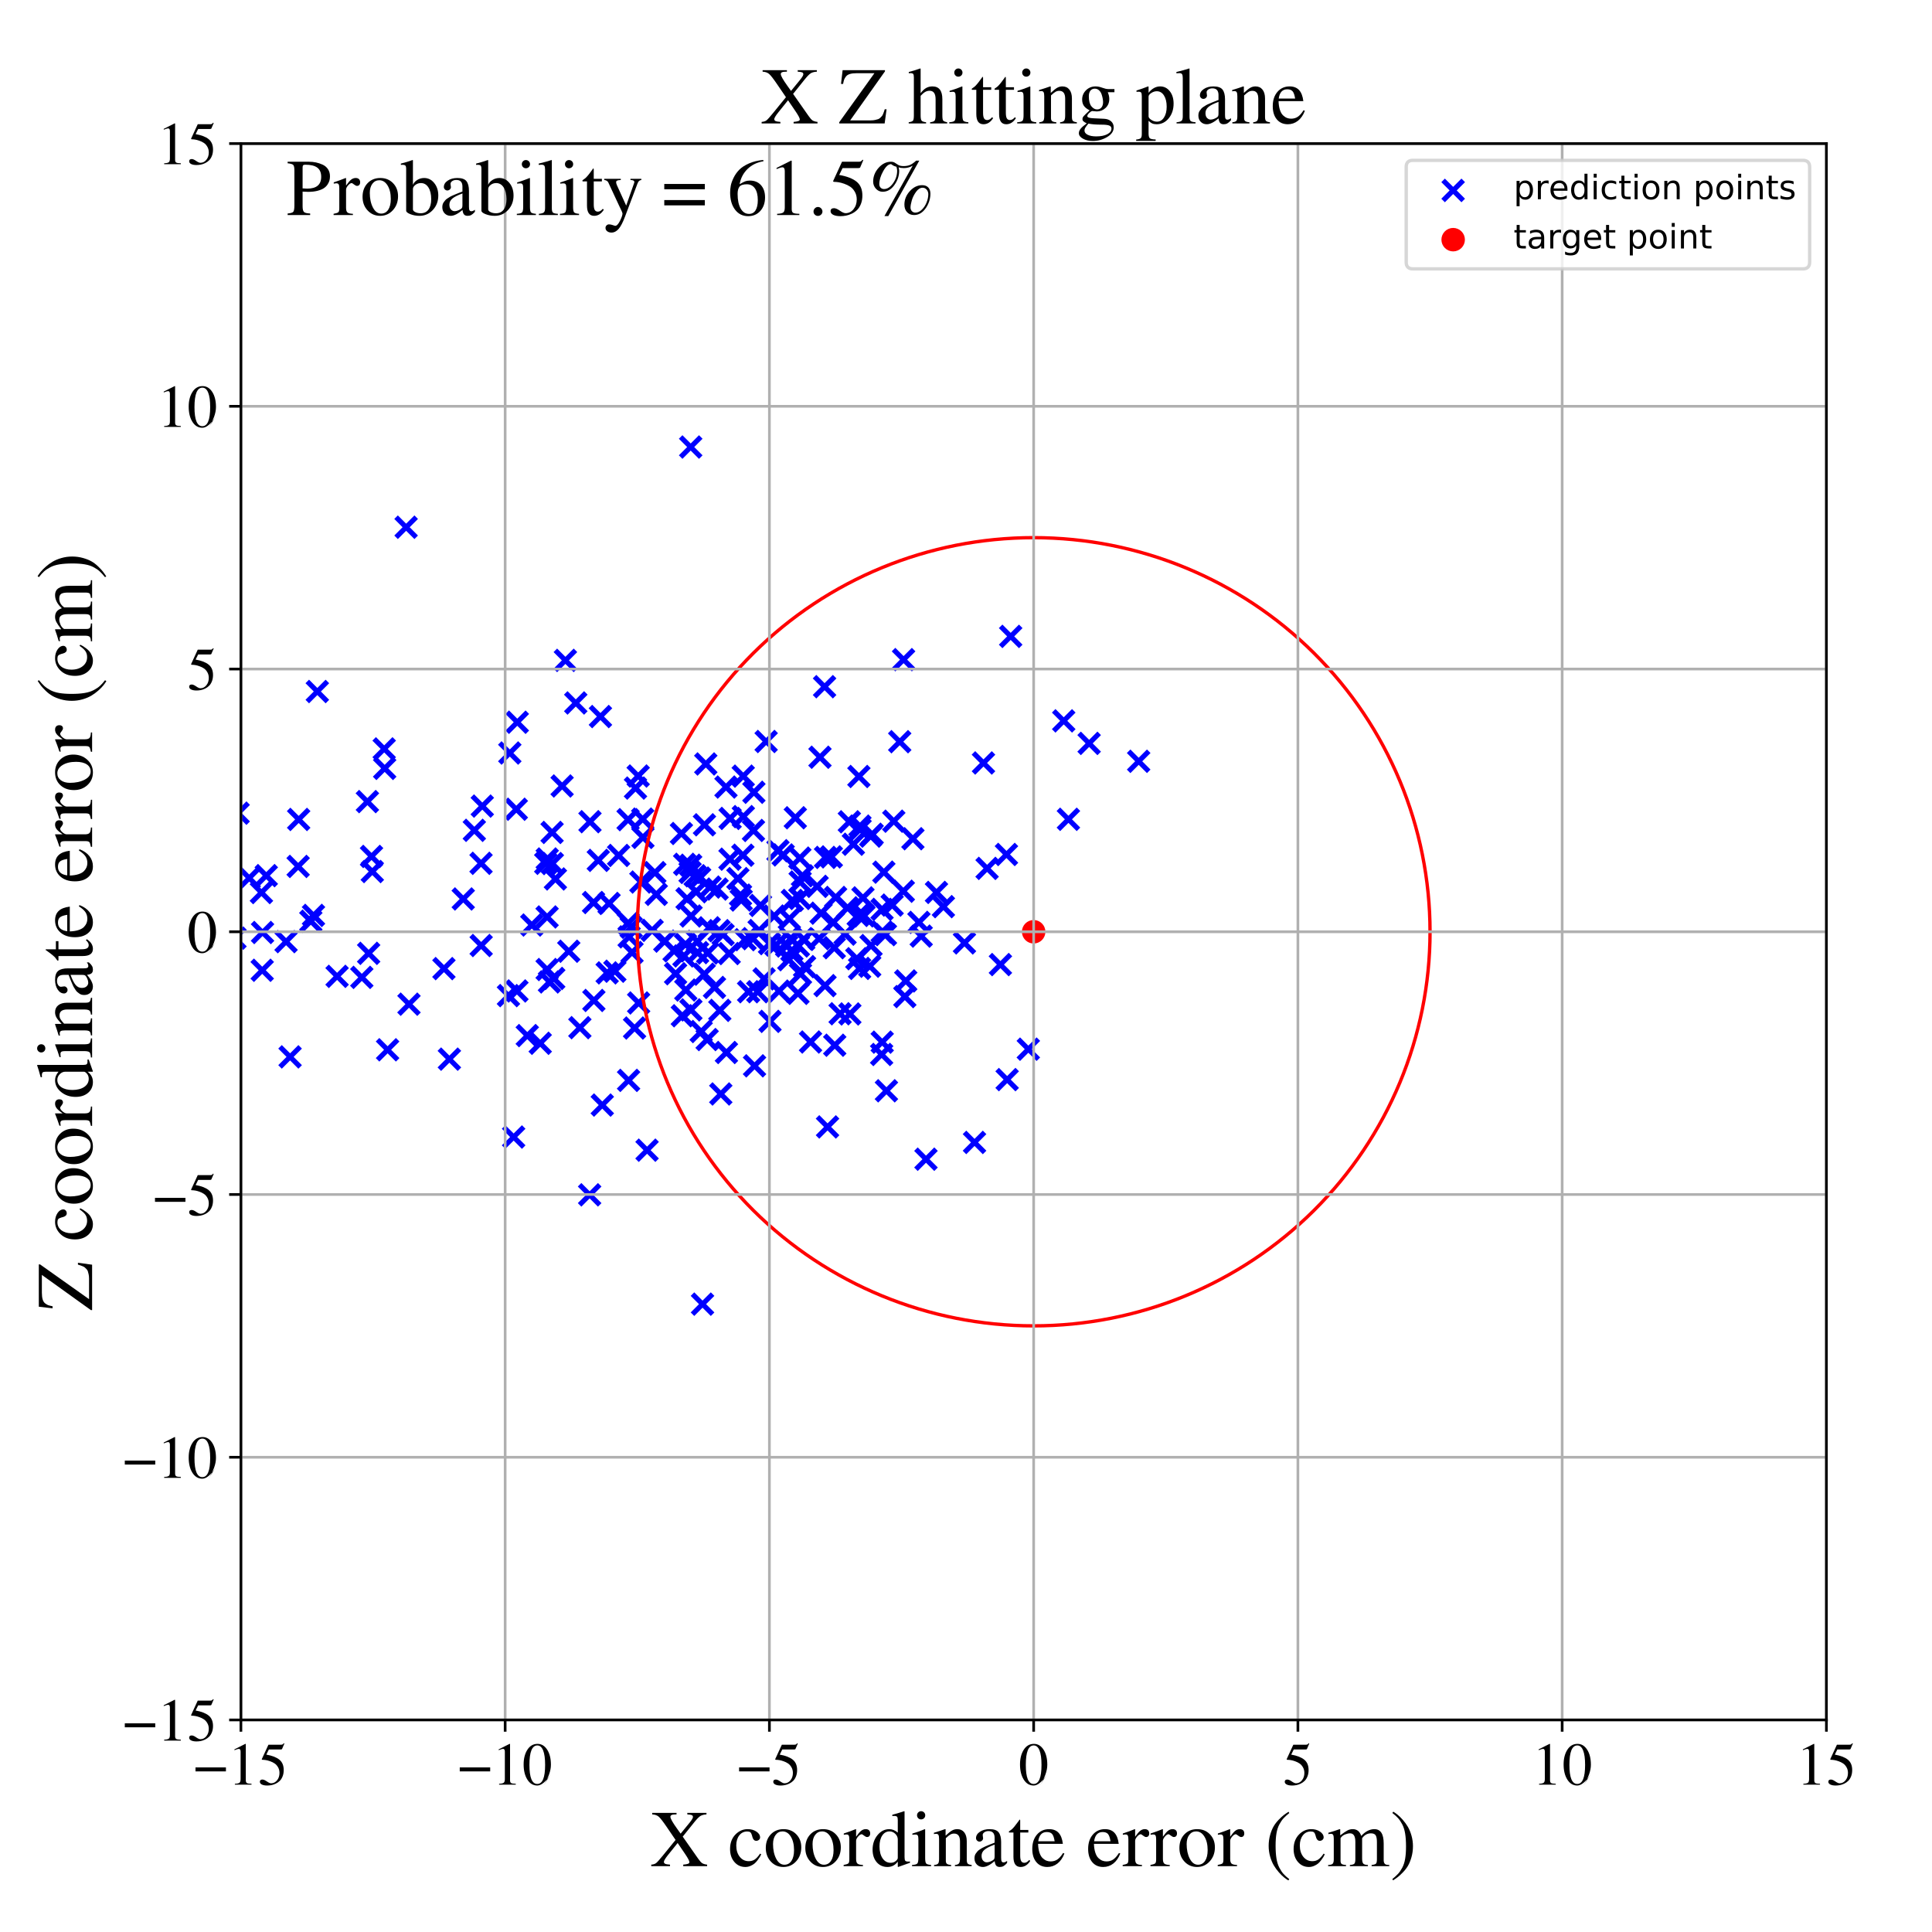 <?xml version="1.0" encoding="utf-8" standalone="no"?>
<!DOCTYPE svg PUBLIC "-//W3C//DTD SVG 1.1//EN"
  "http://www.w3.org/Graphics/SVG/1.1/DTD/svg11.dtd">
<!-- Created with matplotlib (https://matplotlib.org/) -->
<svg height="576pt" version="1.1" viewBox="0 0 576 576" width="576pt" xmlns="http://www.w3.org/2000/svg" xmlns:xlink="http://www.w3.org/1999/xlink">
 <defs>
  <style type="text/css">
*{stroke-linecap:butt;stroke-linejoin:round;}
  </style>
 </defs>
 <g id="figure_1">
  <g id="patch_1">
   <path d="M 0 576 
L 576 576 
L 576 0 
L 0 0 
z
" style="fill:#ffffff;"/>
  </g>
  <g id="axes_1">
   <g id="patch_2">
    <path d="M 71.822 512.784 
L 544.52 512.784 
L 544.52 42.802 
L 71.822 42.802 
z
" style="fill:#ffffff;"/>
   </g>
   <g id="PathCollection_1">
    <defs>
     <path d="M -3 3 
L 3 -3 
M -3 -3 
L 3 3 
" id="mec55d87b65" style="stroke:#0000ff;stroke-width:1.5;"/>
    </defs>
    <g clip-path="url(#p6b1363bc4b)">
     <use style="fill:#0000ff;stroke:#0000ff;stroke-width:1.5;" x="223.187" xlink:href="#mec55d87b65" y="295.671"/>
     <use style="fill:#0000ff;stroke:#0000ff;stroke-width:1.5;" x="248.729" xlink:href="#mec55d87b65" y="282.552"/>
     <use style="fill:#0000ff;stroke:#0000ff;stroke-width:1.5;" x="210.828" xlink:href="#mec55d87b65" y="309.929"/>
     <use style="fill:#0000ff;stroke:#0000ff;stroke-width:1.5;" x="206.032" xlink:href="#mec55d87b65" y="273.094"/>
     <use style="fill:#0000ff;stroke:#0000ff;stroke-width:1.5;" x="235.34" xlink:href="#mec55d87b65" y="273.95"/>
     <use style="fill:#0000ff;stroke:#0000ff;stroke-width:1.5;" x="241.654" xlink:href="#mec55d87b65" y="310.66"/>
     <use style="fill:#0000ff;stroke:#0000ff;stroke-width:1.5;" x="224.954" xlink:href="#mec55d87b65" y="317.763"/>
     <use style="fill:#0000ff;stroke:#0000ff;stroke-width:1.5;" x="260.031" xlink:href="#mec55d87b65" y="248.718"/>
     <use style="fill:#0000ff;stroke:#0000ff;stroke-width:1.5;" x="244.199" xlink:href="#mec55d87b65" y="279.844"/>
     <use style="fill:#0000ff;stroke:#0000ff;stroke-width:1.5;" x="165.092" xlink:href="#mec55d87b65" y="291.715"/>
     <use style="fill:#0000ff;stroke:#0000ff;stroke-width:1.5;" x="121.082" xlink:href="#mec55d87b65" y="157.188"/>
     <use style="fill:#0000ff;stroke:#0000ff;stroke-width:1.5;" x="217.67" xlink:href="#mec55d87b65" y="244.004"/>
     <use style="fill:#0000ff;stroke:#0000ff;stroke-width:1.5;" x="175.894" xlink:href="#mec55d87b65" y="244.979"/>
     <use style="fill:#0000ff;stroke:#0000ff;stroke-width:1.5;" x="158.547" xlink:href="#mec55d87b65" y="275.782"/>
     <use style="fill:#0000ff;stroke:#0000ff;stroke-width:1.5;" x="205.926" xlink:href="#mec55d87b65" y="133.277"/>
     <use style="fill:#0000ff;stroke:#0000ff;stroke-width:1.5;" x="189.188" xlink:href="#mec55d87b65" y="306.489"/>
     <use style="fill:#0000ff;stroke:#0000ff;stroke-width:1.5;" x="195.236" xlink:href="#mec55d87b65" y="260.161"/>
     <use style="fill:#0000ff;stroke:#0000ff;stroke-width:1.5;" x="74.305" xlink:href="#mec55d87b65" y="261.786"/>
     <use style="fill:#0000ff;stroke:#0000ff;stroke-width:1.5;" x="163.812" xlink:href="#mec55d87b65" y="292.752"/>
     <use style="fill:#0000ff;stroke:#0000ff;stroke-width:1.5;" x="93.464" xlink:href="#mec55d87b65" y="272.913"/>
     <use style="fill:#0000ff;stroke:#0000ff;stroke-width:1.5;" x="205.735" xlink:href="#mec55d87b65" y="260.105"/>
     <use style="fill:#0000ff;stroke:#0000ff;stroke-width:1.5;" x="250.468" xlink:href="#mec55d87b65" y="302.237"/>
     <use style="fill:#0000ff;stroke:#0000ff;stroke-width:1.5;" x="198.203" xlink:href="#mec55d87b65" y="280.584"/>
     <use style="fill:#0000ff;stroke:#0000ff;stroke-width:1.5;" x="191.07" xlink:href="#mec55d87b65" y="262.969"/>
     <use style="fill:#0000ff;stroke:#0000ff;stroke-width:1.5;" x="203.154" xlink:href="#mec55d87b65" y="248.494"/>
     <use style="fill:#0000ff;stroke:#0000ff;stroke-width:1.5;" x="224.475" xlink:href="#mec55d87b65" y="279.851"/>
     <use style="fill:#0000ff;stroke:#0000ff;stroke-width:1.5;" x="298.259" xlink:href="#mec55d87b65" y="287.578"/>
     <use style="fill:#0000ff;stroke:#0000ff;stroke-width:1.5;" x="216.443" xlink:href="#mec55d87b65" y="234.648"/>
     <use style="fill:#0000ff;stroke:#0000ff;stroke-width:1.5;" x="270.037" xlink:href="#mec55d87b65" y="292.45"/>
     <use style="fill:#0000ff;stroke:#0000ff;stroke-width:1.5;" x="220.774" xlink:href="#mec55d87b65" y="266.869"/>
     <use style="fill:#0000ff;stroke:#0000ff;stroke-width:1.5;" x="264.279" xlink:href="#mec55d87b65" y="325.199"/>
     <use style="fill:#0000ff;stroke:#0000ff;stroke-width:1.5;" x="164.599" xlink:href="#mec55d87b65" y="248.18"/>
     <use style="fill:#0000ff;stroke:#0000ff;stroke-width:1.5;" x="249.128" xlink:href="#mec55d87b65" y="267.558"/>
     <use style="fill:#0000ff;stroke:#0000ff;stroke-width:1.5;" x="259.586" xlink:href="#mec55d87b65" y="249.285"/>
     <use style="fill:#0000ff;stroke:#0000ff;stroke-width:1.5;" x="269.765" xlink:href="#mec55d87b65" y="297.122"/>
     <use style="fill:#0000ff;stroke:#0000ff;stroke-width:1.5;" x="86.487" xlink:href="#mec55d87b65" y="315.095"/>
     <use style="fill:#0000ff;stroke:#0000ff;stroke-width:1.5;" x="85.288" xlink:href="#mec55d87b65" y="280.738"/>
     <use style="fill:#0000ff;stroke:#0000ff;stroke-width:1.5;" x="224.635" xlink:href="#mec55d87b65" y="247.593"/>
     <use style="fill:#0000ff;stroke:#0000ff;stroke-width:1.5;" x="300.059" xlink:href="#mec55d87b65" y="254.747"/>
     <use style="fill:#0000ff;stroke:#0000ff;stroke-width:1.5;" x="245.97" xlink:href="#mec55d87b65" y="293.85"/>
     <use style="fill:#0000ff;stroke:#0000ff;stroke-width:1.5;" x="163.152" xlink:href="#mec55d87b65" y="256.092"/>
     <use style="fill:#0000ff;stroke:#0000ff;stroke-width:1.5;" x="168.566" xlink:href="#mec55d87b65" y="196.882"/>
     <use style="fill:#0000ff;stroke:#0000ff;stroke-width:1.5;" x="224.762" xlink:href="#mec55d87b65" y="236.207"/>
     <use style="fill:#0000ff;stroke:#0000ff;stroke-width:1.5;" x="210.975" xlink:href="#mec55d87b65" y="284.125"/>
     <use style="fill:#0000ff;stroke:#0000ff;stroke-width:1.5;" x="172.88" xlink:href="#mec55d87b65" y="306.386"/>
     <use style="fill:#0000ff;stroke:#0000ff;stroke-width:1.5;" x="248.432" xlink:href="#mec55d87b65" y="275.005"/>
     <use style="fill:#0000ff;stroke:#0000ff;stroke-width:1.5;" x="229.56" xlink:href="#mec55d87b65" y="304.506"/>
     <use style="fill:#0000ff;stroke:#0000ff;stroke-width:1.5;" x="100.501" xlink:href="#mec55d87b65" y="291.087"/>
     <use style="fill:#0000ff;stroke:#0000ff;stroke-width:1.5;" x="203.43" xlink:href="#mec55d87b65" y="302.833"/>
     <use style="fill:#0000ff;stroke:#0000ff;stroke-width:1.5;" x="207.982" xlink:href="#mec55d87b65" y="284.011"/>
     <use style="fill:#0000ff;stroke:#0000ff;stroke-width:1.5;" x="205.982" xlink:href="#mec55d87b65" y="301.087"/>
     <use style="fill:#0000ff;stroke:#0000ff;stroke-width:1.5;" x="62.961" xlink:href="#mec55d87b65" y="235.206"/>
     <use style="fill:#0000ff;stroke:#0000ff;stroke-width:1.5;" x="233.495" xlink:href="#mec55d87b65" y="254.89"/>
     <use style="fill:#0000ff;stroke:#0000ff;stroke-width:1.5;" x="143.457" xlink:href="#mec55d87b65" y="281.892"/>
     <use style="fill:#0000ff;stroke:#0000ff;stroke-width:1.5;" x="256.069" xlink:href="#mec55d87b65" y="231.498"/>
     <use style="fill:#0000ff;stroke:#0000ff;stroke-width:1.5;" x="228.418" xlink:href="#mec55d87b65" y="221.068"/>
     <use style="fill:#0000ff;stroke:#0000ff;stroke-width:1.5;" x="188.184" xlink:href="#mec55d87b65" y="276.46"/>
     <use style="fill:#0000ff;stroke:#0000ff;stroke-width:1.5;" x="114.685" xlink:href="#mec55d87b65" y="229.083"/>
     <use style="fill:#0000ff;stroke:#0000ff;stroke-width:1.5;" x="-1" xlink:href="#mec55d87b65" y="261.343"/>
     <use style="fill:#0000ff;stroke:#0000ff;stroke-width:1.5;" x="-1" xlink:href="#mec55d87b65" y="272.789"/>
     <use style="fill:#0000ff;stroke:#0000ff;stroke-width:1.5;" x="154.113" xlink:href="#mec55d87b65" y="295.438"/>
     <use style="fill:#0000ff;stroke:#0000ff;stroke-width:1.5;" x="205.915" xlink:href="#mec55d87b65" y="257.955"/>
     <use style="fill:#0000ff;stroke:#0000ff;stroke-width:1.5;" x="256.376" xlink:href="#mec55d87b65" y="246.285"/>
     <use style="fill:#0000ff;stroke:#0000ff;stroke-width:1.5;" x="1.234" xlink:href="#mec55d87b65" y="228.695"/>
     <use style="fill:#0000ff;stroke:#0000ff;stroke-width:1.5;" x="179.562" xlink:href="#mec55d87b65" y="329.461"/>
     <use style="fill:#0000ff;stroke:#0000ff;stroke-width:1.5;" x="239.235" xlink:href="#mec55d87b65" y="261.109"/>
     <use style="fill:#0000ff;stroke:#0000ff;stroke-width:1.5;" x="213.794" xlink:href="#mec55d87b65" y="265.061"/>
     <use style="fill:#0000ff;stroke:#0000ff;stroke-width:1.5;" x="138.112" xlink:href="#mec55d87b65" y="268.014"/>
     <use style="fill:#0000ff;stroke:#0000ff;stroke-width:1.5;" x="209.054" xlink:href="#mec55d87b65" y="307.538"/>
     <use style="fill:#0000ff;stroke:#0000ff;stroke-width:1.5;" x="301.322" xlink:href="#mec55d87b65" y="189.73"/>
     <use style="fill:#0000ff;stroke:#0000ff;stroke-width:1.5;" x="30.579" xlink:href="#mec55d87b65" y="261.237"/>
     <use style="fill:#0000ff;stroke:#0000ff;stroke-width:1.5;" x="177.057" xlink:href="#mec55d87b65" y="298.27"/>
     <use style="fill:#0000ff;stroke:#0000ff;stroke-width:1.5;" x="222.129" xlink:href="#mec55d87b65" y="280.154"/>
     <use style="fill:#0000ff;stroke:#0000ff;stroke-width:1.5;" x="154.217" xlink:href="#mec55d87b65" y="215.326"/>
     <use style="fill:#0000ff;stroke:#0000ff;stroke-width:1.5;" x="157.203" xlink:href="#mec55d87b65" y="308.749"/>
     <use style="fill:#0000ff;stroke:#0000ff;stroke-width:1.5;" x="269.313" xlink:href="#mec55d87b65" y="265.706"/>
     <use style="fill:#0000ff;stroke:#0000ff;stroke-width:1.5;" x="238.652" xlink:href="#mec55d87b65" y="290.34"/>
     <use style="fill:#0000ff;stroke:#0000ff;stroke-width:1.5;" x="294.289" xlink:href="#mec55d87b65" y="258.9"/>
     <use style="fill:#0000ff;stroke:#0000ff;stroke-width:1.5;" x="339.482" xlink:href="#mec55d87b65" y="226.97"/>
     <use style="fill:#0000ff;stroke:#0000ff;stroke-width:1.5;" x="57.74" xlink:href="#mec55d87b65" y="213.695"/>
     <use style="fill:#0000ff;stroke:#0000ff;stroke-width:1.5;" x="237.909" xlink:href="#mec55d87b65" y="296.155"/>
     <use style="fill:#0000ff;stroke:#0000ff;stroke-width:1.5;" x="204.123" xlink:href="#mec55d87b65" y="257.684"/>
     <use style="fill:#0000ff;stroke:#0000ff;stroke-width:1.5;" x="194.421" xlink:href="#mec55d87b65" y="277.371"/>
     <use style="fill:#0000ff;stroke:#0000ff;stroke-width:1.5;" x="151.586" xlink:href="#mec55d87b65" y="296.826"/>
     <use style="fill:#0000ff;stroke:#0000ff;stroke-width:1.5;" x="214.895" xlink:href="#mec55d87b65" y="326.151"/>
     <use style="fill:#0000ff;stroke:#0000ff;stroke-width:1.5;" x="110.764" xlink:href="#mec55d87b65" y="255.336"/>
     <use style="fill:#0000ff;stroke:#0000ff;stroke-width:1.5;" x="214.607" xlink:href="#mec55d87b65" y="301.226"/>
     <use style="fill:#0000ff;stroke:#0000ff;stroke-width:1.5;" x="253.374" xlink:href="#mec55d87b65" y="302.296"/>
     <use style="fill:#0000ff;stroke:#0000ff;stroke-width:1.5;" x="179.016" xlink:href="#mec55d87b65" y="213.631"/>
     <use style="fill:#0000ff;stroke:#0000ff;stroke-width:1.5;" x="272.169" xlink:href="#mec55d87b65" y="250.056"/>
     <use style="fill:#0000ff;stroke:#0000ff;stroke-width:1.5;" x="217.634" xlink:href="#mec55d87b65" y="256.149"/>
     <use style="fill:#0000ff;stroke:#0000ff;stroke-width:1.5;" x="163.121" xlink:href="#mec55d87b65" y="289.053"/>
     <use style="fill:#0000ff;stroke:#0000ff;stroke-width:1.5;" x="201.419" xlink:href="#mec55d87b65" y="290.306"/>
     <use style="fill:#0000ff;stroke:#0000ff;stroke-width:1.5;" x="70.049" xlink:href="#mec55d87b65" y="279.69"/>
     <use style="fill:#0000ff;stroke:#0000ff;stroke-width:1.5;" x="211.69" xlink:href="#mec55d87b65" y="264.47"/>
     <use style="fill:#0000ff;stroke:#0000ff;stroke-width:1.5;" x="133.979" xlink:href="#mec55d87b65" y="315.77"/>
     <use style="fill:#0000ff;stroke:#0000ff;stroke-width:1.5;" x="226.317" xlink:href="#mec55d87b65" y="277.414"/>
     <use style="fill:#0000ff;stroke:#0000ff;stroke-width:1.5;" x="181.019" xlink:href="#mec55d87b65" y="290.048"/>
     <use style="fill:#0000ff;stroke:#0000ff;stroke-width:1.5;" x="254.425" xlink:href="#mec55d87b65" y="251.697"/>
     <use style="fill:#0000ff;stroke:#0000ff;stroke-width:1.5;" x="263.018" xlink:href="#mec55d87b65" y="310.703"/>
     <use style="fill:#0000ff;stroke:#0000ff;stroke-width:1.5;" x="253.221" xlink:href="#mec55d87b65" y="245.006"/>
     <use style="fill:#0000ff;stroke:#0000ff;stroke-width:1.5;" x="273.961" xlink:href="#mec55d87b65" y="274.991"/>
     <use style="fill:#0000ff;stroke:#0000ff;stroke-width:1.5;" x="238.552" xlink:href="#mec55d87b65" y="262.96"/>
     <use style="fill:#0000ff;stroke:#0000ff;stroke-width:1.5;" x="88.889" xlink:href="#mec55d87b65" y="258.313"/>
     <use style="fill:#0000ff;stroke:#0000ff;stroke-width:1.5;" x="110.997" xlink:href="#mec55d87b65" y="259.837"/>
     <use style="fill:#0000ff;stroke:#0000ff;stroke-width:1.5;" x="220.979" xlink:href="#mec55d87b65" y="268.33"/>
     <use style="fill:#0000ff;stroke:#0000ff;stroke-width:1.5;" x="238.022" xlink:href="#mec55d87b65" y="282.033"/>
     <use style="fill:#0000ff;stroke:#0000ff;stroke-width:1.5;" x="153.931" xlink:href="#mec55d87b65" y="241.264"/>
     <use style="fill:#0000ff;stroke:#0000ff;stroke-width:1.5;" x="56.007" xlink:href="#mec55d87b65" y="256.126"/>
     <use style="fill:#0000ff;stroke:#0000ff;stroke-width:1.5;" x="287.541" xlink:href="#mec55d87b65" y="281.116"/>
     <use style="fill:#0000ff;stroke:#0000ff;stroke-width:1.5;" x="227.801" xlink:href="#mec55d87b65" y="291.84"/>
     <use style="fill:#0000ff;stroke:#0000ff;stroke-width:1.5;" x="238.468" xlink:href="#mec55d87b65" y="255.825"/>
     <use style="fill:#0000ff;stroke:#0000ff;stroke-width:1.5;" x="239.869" xlink:href="#mec55d87b65" y="288.187"/>
     <use style="fill:#0000ff;stroke:#0000ff;stroke-width:1.5;" x="255.861" xlink:href="#mec55d87b65" y="272.92"/>
     <use style="fill:#0000ff;stroke:#0000ff;stroke-width:1.5;" x="190.403" xlink:href="#mec55d87b65" y="299.019"/>
     <use style="fill:#0000ff;stroke:#0000ff;stroke-width:1.5;" x="225.913" xlink:href="#mec55d87b65" y="295.667"/>
     <use style="fill:#0000ff;stroke:#0000ff;stroke-width:1.5;" x="175.795" xlink:href="#mec55d87b65" y="356.223"/>
     <use style="fill:#0000ff;stroke:#0000ff;stroke-width:1.5;" x="161.063" xlink:href="#mec55d87b65" y="311.039"/>
     <use style="fill:#0000ff;stroke:#0000ff;stroke-width:1.5;" x="70.997" xlink:href="#mec55d87b65" y="242.433"/>
     <use style="fill:#0000ff;stroke:#0000ff;stroke-width:1.5;" x="262.849" xlink:href="#mec55d87b65" y="314.377"/>
     <use style="fill:#0000ff;stroke:#0000ff;stroke-width:1.5;" x="268.24" xlink:href="#mec55d87b65" y="221.127"/>
     <use style="fill:#0000ff;stroke:#0000ff;stroke-width:1.5;" x="221.587" xlink:href="#mec55d87b65" y="231.394"/>
     <use style="fill:#0000ff;stroke:#0000ff;stroke-width:1.5;" x="318.535" xlink:href="#mec55d87b65" y="244.264"/>
     <use style="fill:#0000ff;stroke:#0000ff;stroke-width:1.5;" x="163.109" xlink:href="#mec55d87b65" y="273.376"/>
     <use style="fill:#0000ff;stroke:#0000ff;stroke-width:1.5;" x="151.997" xlink:href="#mec55d87b65" y="224.499"/>
     <use style="fill:#0000ff;stroke:#0000ff;stroke-width:1.5;" x="213.014" xlink:href="#mec55d87b65" y="294.39"/>
     <use style="fill:#0000ff;stroke:#0000ff;stroke-width:1.5;" x="204.462" xlink:href="#mec55d87b65" y="295.162"/>
     <use style="fill:#0000ff;stroke:#0000ff;stroke-width:1.5;" x="236.235" xlink:href="#mec55d87b65" y="268.456"/>
     <use style="fill:#0000ff;stroke:#0000ff;stroke-width:1.5;" x="89.044" xlink:href="#mec55d87b65" y="244.308"/>
     <use style="fill:#0000ff;stroke:#0000ff;stroke-width:1.5;" x="210.023" xlink:href="#mec55d87b65" y="245.904"/>
     <use style="fill:#0000ff;stroke:#0000ff;stroke-width:1.5;" x="187.256" xlink:href="#mec55d87b65" y="244.366"/>
     <use style="fill:#0000ff;stroke:#0000ff;stroke-width:1.5;" x="204.357" xlink:href="#mec55d87b65" y="281.557"/>
     <use style="fill:#0000ff;stroke:#0000ff;stroke-width:1.5;" x="181.584" xlink:href="#mec55d87b65" y="269.349"/>
     <use style="fill:#0000ff;stroke:#0000ff;stroke-width:1.5;" x="200.964" xlink:href="#mec55d87b65" y="283.476"/>
     <use style="fill:#0000ff;stroke:#0000ff;stroke-width:1.5;" x="165.587" xlink:href="#mec55d87b65" y="262.049"/>
     <use style="fill:#0000ff;stroke:#0000ff;stroke-width:1.5;" x="262.97" xlink:href="#mec55d87b65" y="271.116"/>
     <use style="fill:#0000ff;stroke:#0000ff;stroke-width:1.5;" x="109.909" xlink:href="#mec55d87b65" y="284.225"/>
     <use style="fill:#0000ff;stroke:#0000ff;stroke-width:1.5;" x="115.558" xlink:href="#mec55d87b65" y="312.979"/>
     <use style="fill:#0000ff;stroke:#0000ff;stroke-width:1.5;" x="77.945" xlink:href="#mec55d87b65" y="266.1"/>
     <use style="fill:#0000ff;stroke:#0000ff;stroke-width:1.5;" x="207.913" xlink:href="#mec55d87b65" y="280.654"/>
     <use style="fill:#0000ff;stroke:#0000ff;stroke-width:1.5;" x="276.069" xlink:href="#mec55d87b65" y="345.601"/>
     <use style="fill:#0000ff;stroke:#0000ff;stroke-width:1.5;" x="178.378" xlink:href="#mec55d87b65" y="256.508"/>
     <use style="fill:#0000ff;stroke:#0000ff;stroke-width:1.5;" x="255.447" xlink:href="#mec55d87b65" y="285.821"/>
     <use style="fill:#0000ff;stroke:#0000ff;stroke-width:1.5;" x="78.177" xlink:href="#mec55d87b65" y="289.273"/>
     <use style="fill:#0000ff;stroke:#0000ff;stroke-width:1.5;" x="263.006" xlink:href="#mec55d87b65" y="277.837"/>
     <use style="fill:#0000ff;stroke:#0000ff;stroke-width:1.5;" x="274.647" xlink:href="#mec55d87b65" y="279.091"/>
     <use style="fill:#0000ff;stroke:#0000ff;stroke-width:1.5;" x="219.992" xlink:href="#mec55d87b65" y="261.939"/>
     <use style="fill:#0000ff;stroke:#0000ff;stroke-width:1.5;" x="236.096" xlink:href="#mec55d87b65" y="283.354"/>
     <use style="fill:#0000ff;stroke:#0000ff;stroke-width:1.5;" x="190.266" xlink:href="#mec55d87b65" y="231.358"/>
     <use style="fill:#0000ff;stroke:#0000ff;stroke-width:1.5;" x="38.723" xlink:href="#mec55d87b65" y="244.651"/>
     <use style="fill:#0000ff;stroke:#0000ff;stroke-width:1.5;" x="251.944" xlink:href="#mec55d87b65" y="278.502"/>
     <use style="fill:#0000ff;stroke:#0000ff;stroke-width:1.5;" x="243.615" xlink:href="#mec55d87b65" y="264.254"/>
     <use style="fill:#0000ff;stroke:#0000ff;stroke-width:1.5;" x="293.21" xlink:href="#mec55d87b65" y="227.467"/>
     <use style="fill:#0000ff;stroke:#0000ff;stroke-width:1.5;" x="266.473" xlink:href="#mec55d87b65" y="244.825"/>
     <use style="fill:#0000ff;stroke:#0000ff;stroke-width:1.5;" x="167.587" xlink:href="#mec55d87b65" y="234.33"/>
     <use style="fill:#0000ff;stroke:#0000ff;stroke-width:1.5;" x="235.17" xlink:href="#mec55d87b65" y="286.122"/>
     <use style="fill:#0000ff;stroke:#0000ff;stroke-width:1.5;" x="256.429" xlink:href="#mec55d87b65" y="247.285"/>
     <use style="fill:#0000ff;stroke:#0000ff;stroke-width:1.5;" x="192.913" xlink:href="#mec55d87b65" y="342.91"/>
     <use style="fill:#0000ff;stroke:#0000ff;stroke-width:1.5;" x="121.929" xlink:href="#mec55d87b65" y="299.383"/>
     <use style="fill:#0000ff;stroke:#0000ff;stroke-width:1.5;" x="94.608" xlink:href="#mec55d87b65" y="206.165"/>
     <use style="fill:#0000ff;stroke:#0000ff;stroke-width:1.5;" x="176.954" xlink:href="#mec55d87b65" y="269.077"/>
     <use style="fill:#0000ff;stroke:#0000ff;stroke-width:1.5;" x="169.571" xlink:href="#mec55d87b65" y="283.598"/>
     <use style="fill:#0000ff;stroke:#0000ff;stroke-width:1.5;" x="246.124" xlink:href="#mec55d87b65" y="255.623"/>
     <use style="fill:#0000ff;stroke:#0000ff;stroke-width:1.5;" x="244.794" xlink:href="#mec55d87b65" y="272.25"/>
     <use style="fill:#0000ff;stroke:#0000ff;stroke-width:1.5;" x="306.58" xlink:href="#mec55d87b65" y="312.799"/>
     <use style="fill:#0000ff;stroke:#0000ff;stroke-width:1.5;" x="183.313" xlink:href="#mec55d87b65" y="289.552"/>
     <use style="fill:#0000ff;stroke:#0000ff;stroke-width:1.5;" x="290.542" xlink:href="#mec55d87b65" y="340.599"/>
     <use style="fill:#0000ff;stroke:#0000ff;stroke-width:1.5;" x="248.868" xlink:href="#mec55d87b65" y="311.621"/>
     <use style="fill:#0000ff;stroke:#0000ff;stroke-width:1.5;" x="216.575" xlink:href="#mec55d87b65" y="313.786"/>
     <use style="fill:#0000ff;stroke:#0000ff;stroke-width:1.5;" x="209.966" xlink:href="#mec55d87b65" y="290.438"/>
     <use style="fill:#0000ff;stroke:#0000ff;stroke-width:1.5;" x="109.536" xlink:href="#mec55d87b65" y="238.987"/>
     <use style="fill:#0000ff;stroke:#0000ff;stroke-width:1.5;" x="203.901" xlink:href="#mec55d87b65" y="285.003"/>
     <use style="fill:#0000ff;stroke:#0000ff;stroke-width:1.5;" x="235.743" xlink:href="#mec55d87b65" y="279.855"/>
     <use style="fill:#0000ff;stroke:#0000ff;stroke-width:1.5;" x="256.282" xlink:href="#mec55d87b65" y="288.716"/>
     <use style="fill:#0000ff;stroke:#0000ff;stroke-width:1.5;" x="78.27" xlink:href="#mec55d87b65" y="278.01"/>
     <use style="fill:#0000ff;stroke:#0000ff;stroke-width:1.5;" x="132.354" xlink:href="#mec55d87b65" y="288.777"/>
     <use style="fill:#0000ff;stroke:#0000ff;stroke-width:1.5;" x="234.523" xlink:href="#mec55d87b65" y="282.046"/>
     <use style="fill:#0000ff;stroke:#0000ff;stroke-width:1.5;" x="162.702" xlink:href="#mec55d87b65" y="257.386"/>
     <use style="fill:#0000ff;stroke:#0000ff;stroke-width:1.5;" x="188.435" xlink:href="#mec55d87b65" y="283.961"/>
     <use style="fill:#0000ff;stroke:#0000ff;stroke-width:1.5;" x="26.546" xlink:href="#mec55d87b65" y="298.543"/>
     <use style="fill:#0000ff;stroke:#0000ff;stroke-width:1.5;" x="187.405" xlink:href="#mec55d87b65" y="322.099"/>
     <use style="fill:#0000ff;stroke:#0000ff;stroke-width:1.5;" x="265.985" xlink:href="#mec55d87b65" y="269.84"/>
     <use style="fill:#0000ff;stroke:#0000ff;stroke-width:1.5;" x="214.384" xlink:href="#mec55d87b65" y="277.463"/>
     <use style="fill:#0000ff;stroke:#0000ff;stroke-width:1.5;" x="187.564" xlink:href="#mec55d87b65" y="279.315"/>
     <use style="fill:#0000ff;stroke:#0000ff;stroke-width:1.5;" x="324.712" xlink:href="#mec55d87b65" y="221.631"/>
     <use style="fill:#0000ff;stroke:#0000ff;stroke-width:1.5;" x="231.939" xlink:href="#mec55d87b65" y="253.619"/>
     <use style="fill:#0000ff;stroke:#0000ff;stroke-width:1.5;" x="257.593" xlink:href="#mec55d87b65" y="273.06"/>
     <use style="fill:#0000ff;stroke:#0000ff;stroke-width:1.5;" x="208.586" xlink:href="#mec55d87b65" y="261.784"/>
     <use style="fill:#0000ff;stroke:#0000ff;stroke-width:1.5;" x="246.722" xlink:href="#mec55d87b65" y="335.976"/>
     <use style="fill:#0000ff;stroke:#0000ff;stroke-width:1.5;" x="217.393" xlink:href="#mec55d87b65" y="284.287"/>
     <use style="fill:#0000ff;stroke:#0000ff;stroke-width:1.5;" x="79.384" xlink:href="#mec55d87b65" y="261.058"/>
     <use style="fill:#0000ff;stroke:#0000ff;stroke-width:1.5;" x="317.138" xlink:href="#mec55d87b65" y="214.915"/>
     <use style="fill:#0000ff;stroke:#0000ff;stroke-width:1.5;" x="195.663" xlink:href="#mec55d87b65" y="266.642"/>
     <use style="fill:#0000ff;stroke:#0000ff;stroke-width:1.5;" x="238.503" xlink:href="#mec55d87b65" y="267.863"/>
     <use style="fill:#0000ff;stroke:#0000ff;stroke-width:1.5;" x="207.236" xlink:href="#mec55d87b65" y="261.096"/>
     <use style="fill:#0000ff;stroke:#0000ff;stroke-width:1.5;" x="209.452" xlink:href="#mec55d87b65" y="388.816"/>
     <use style="fill:#0000ff;stroke:#0000ff;stroke-width:1.5;" x="184.432" xlink:href="#mec55d87b65" y="255.038"/>
     <use style="fill:#0000ff;stroke:#0000ff;stroke-width:1.5;" x="143.789" xlink:href="#mec55d87b65" y="240.326"/>
     <use style="fill:#0000ff;stroke:#0000ff;stroke-width:1.5;" x="281.264" xlink:href="#mec55d87b65" y="270.303"/>
     <use style="fill:#0000ff;stroke:#0000ff;stroke-width:1.5;" x="229.423" xlink:href="#mec55d87b65" y="281.32"/>
     <use style="fill:#0000ff;stroke:#0000ff;stroke-width:1.5;" x="232.253" xlink:href="#mec55d87b65" y="295.474"/>
     <use style="fill:#0000ff;stroke:#0000ff;stroke-width:1.5;" x="189.466" xlink:href="#mec55d87b65" y="234.952"/>
     <use style="fill:#0000ff;stroke:#0000ff;stroke-width:1.5;" x="143.416" xlink:href="#mec55d87b65" y="257.386"/>
     <use style="fill:#0000ff;stroke:#0000ff;stroke-width:1.5;" x="263.987" xlink:href="#mec55d87b65" y="278.646"/>
     <use style="fill:#0000ff;stroke:#0000ff;stroke-width:1.5;" x="245.838" xlink:href="#mec55d87b65" y="204.73"/>
     <use style="fill:#0000ff;stroke:#0000ff;stroke-width:1.5;" x="231.323" xlink:href="#mec55d87b65" y="281.771"/>
     <use style="fill:#0000ff;stroke:#0000ff;stroke-width:1.5;" x="114.545" xlink:href="#mec55d87b65" y="223.279"/>
     <use style="fill:#0000ff;stroke:#0000ff;stroke-width:1.5;" x="247.852" xlink:href="#mec55d87b65" y="255.468"/>
     <use style="fill:#0000ff;stroke:#0000ff;stroke-width:1.5;" x="107.87" xlink:href="#mec55d87b65" y="291.391"/>
     <use style="fill:#0000ff;stroke:#0000ff;stroke-width:1.5;" x="-1" xlink:href="#mec55d87b65" y="291.029"/>
     <use style="fill:#0000ff;stroke:#0000ff;stroke-width:1.5;" x="-1" xlink:href="#mec55d87b65" y="261.143"/>
     <use style="fill:#0000ff;stroke:#0000ff;stroke-width:1.5;" x="27.612" xlink:href="#mec55d87b65" y="245.059"/>
     <use style="fill:#0000ff;stroke:#0000ff;stroke-width:1.5;" x="244.465" xlink:href="#mec55d87b65" y="225.759"/>
     <use style="fill:#0000ff;stroke:#0000ff;stroke-width:1.5;" x="300.27" xlink:href="#mec55d87b65" y="321.867"/>
     <use style="fill:#0000ff;stroke:#0000ff;stroke-width:1.5;" x="237.115" xlink:href="#mec55d87b65" y="243.805"/>
     <use style="fill:#0000ff;stroke:#0000ff;stroke-width:1.5;" x="211.449" xlink:href="#mec55d87b65" y="276.613"/>
     <use style="fill:#0000ff;stroke:#0000ff;stroke-width:1.5;" x="221.614" xlink:href="#mec55d87b65" y="243.465"/>
     <use style="fill:#0000ff;stroke:#0000ff;stroke-width:1.5;" x="221.479" xlink:href="#mec55d87b65" y="254.971"/>
     <use style="fill:#0000ff;stroke:#0000ff;stroke-width:1.5;" x="164.676" xlink:href="#mec55d87b65" y="257.461"/>
     <use style="fill:#0000ff;stroke:#0000ff;stroke-width:1.5;" x="230.806" xlink:href="#mec55d87b65" y="273.095"/>
     <use style="fill:#0000ff;stroke:#0000ff;stroke-width:1.5;" x="239.63" xlink:href="#mec55d87b65" y="280.073"/>
     <use style="fill:#0000ff;stroke:#0000ff;stroke-width:1.5;" x="46.097" xlink:href="#mec55d87b65" y="189.046"/>
     <use style="fill:#0000ff;stroke:#0000ff;stroke-width:1.5;" x="207.524" xlink:href="#mec55d87b65" y="265.861"/>
     <use style="fill:#0000ff;stroke:#0000ff;stroke-width:1.5;" x="141.417" xlink:href="#mec55d87b65" y="247.549"/>
     <use style="fill:#0000ff;stroke:#0000ff;stroke-width:1.5;" x="257.28" xlink:href="#mec55d87b65" y="267.682"/>
     <use style="fill:#0000ff;stroke:#0000ff;stroke-width:1.5;" x="187.308" xlink:href="#mec55d87b65" y="275.223"/>
     <use style="fill:#0000ff;stroke:#0000ff;stroke-width:1.5;" x="279.198" xlink:href="#mec55d87b65" y="266.059"/>
     <use style="fill:#0000ff;stroke:#0000ff;stroke-width:1.5;" x="210.422" xlink:href="#mec55d87b65" y="227.764"/>
     <use style="fill:#0000ff;stroke:#0000ff;stroke-width:1.5;" x="263.51" xlink:href="#mec55d87b65" y="260.017"/>
     <use style="fill:#0000ff;stroke:#0000ff;stroke-width:1.5;" x="92.668" xlink:href="#mec55d87b65" y="274.649"/>
     <use style="fill:#0000ff;stroke:#0000ff;stroke-width:1.5;" x="259.295" xlink:href="#mec55d87b65" y="288.071"/>
     <use style="fill:#0000ff;stroke:#0000ff;stroke-width:1.5;" x="204.84" xlink:href="#mec55d87b65" y="267.948"/>
     <use style="fill:#0000ff;stroke:#0000ff;stroke-width:1.5;" x="259.693" xlink:href="#mec55d87b65" y="281.905"/>
     <use style="fill:#0000ff;stroke:#0000ff;stroke-width:1.5;" x="191.682" xlink:href="#mec55d87b65" y="249.667"/>
     <use style="fill:#0000ff;stroke:#0000ff;stroke-width:1.5;" x="153.139" xlink:href="#mec55d87b65" y="338.994"/>
     <use style="fill:#0000ff;stroke:#0000ff;stroke-width:1.5;" x="226.744" xlink:href="#mec55d87b65" y="269.947"/>
     <use style="fill:#0000ff;stroke:#0000ff;stroke-width:1.5;" x="215.578" xlink:href="#mec55d87b65" y="278.627"/>
     <use style="fill:#0000ff;stroke:#0000ff;stroke-width:1.5;" x="191.617" xlink:href="#mec55d87b65" y="244.201"/>
     <use style="fill:#0000ff;stroke:#0000ff;stroke-width:1.5;" x="171.661" xlink:href="#mec55d87b65" y="209.575"/>
     <use style="fill:#0000ff;stroke:#0000ff;stroke-width:1.5;" x="252.681" xlink:href="#mec55d87b65" y="270.648"/>
     <use style="fill:#0000ff;stroke:#0000ff;stroke-width:1.5;" x="269.391" xlink:href="#mec55d87b65" y="196.662"/>
    </g>
   </g>
   <g id="PathCollection_2">
    <defs>
     <path d="M 0 3 
C 0.796 3 1.559 2.684 2.121 2.121 
C 2.684 1.559 3 0.796 3 0 
C 3 -0.796 2.684 -1.559 2.121 -2.121 
C 1.559 -2.684 0.796 -3 0 -3 
C -0.796 -3 -1.559 -2.684 -2.121 -2.121 
C -2.684 -1.559 -3 -0.796 -3 0 
C -3 0.796 -2.684 1.559 -2.121 2.121 
C -1.559 2.684 -0.796 3 0 3 
z
" id="me647581544" style="stroke:#ff0000;"/>
    </defs>
    <g clip-path="url(#p6b1363bc4b)">
     <use style="fill:#ff0000;stroke:#ff0000;" x="308.171" xlink:href="#me647581544" y="277.793"/>
    </g>
   </g>
   <g id="patch_3">
    <path clip-path="url(#p6b1363bc4b)" d="M 308.171 395.288 
C 339.511 395.288 369.572 382.908 391.733 360.875 
C 413.894 338.841 426.346 308.953 426.346 277.793 
C 426.346 246.633 413.894 216.745 391.733 194.711 
C 369.572 172.677 339.511 160.297 308.171 160.297 
C 276.831 160.297 246.77 172.677 224.609 194.711 
C 202.448 216.745 189.997 246.633 189.997 277.793 
C 189.997 308.953 202.448 338.841 224.609 360.875 
C 246.77 382.908 276.831 395.288 308.171 395.288 
z
" style="fill:none;stroke:#ff0000;stroke-linejoin:miter;"/>
   </g>
   <g id="matplotlib.axis_1">
    <g id="xtick_1">
     <g id="line2d_1">
      <path clip-path="url(#p6b1363bc4b)" d="M 71.822 512.784 
L 71.822 42.802 
" style="fill:none;stroke:#b0b0b0;stroke-linecap:square;stroke-width:0.8;"/>
     </g>
     <g id="line2d_2">
      <defs>
       <path d="M 0 0 
L 0 3.5 
" id="mbae9c2a2a3" style="stroke:#000000;stroke-width:0.8;"/>
      </defs>
      <g>
       <use style="stroke:#000000;stroke-width:0.8;" x="71.822" xlink:href="#mbae9c2a2a3" y="512.784"/>
      </g>
     </g>
     <g id="text_1">
      <!-- −15 -->
      <defs>
       <path d="M 3 22 
L 3 28.594 
L 53.406 28.594 
L 53.406 22 
z
" id="FreeSerif-8722"/>
       <path d="M 18.297 59.297 
Q 16.5 59.297 11.094 57.094 
L 11.094 58.5 
L 29.094 67.594 
L 29.906 67.406 
L 29.906 7.406 
Q 29.906 3.797 31.703 2.688 
Q 33.5 1.594 39.406 1.5 
L 39.406 0 
L 11.797 0 
L 11.797 1.5 
Q 17.406 1.703 19.344 3.141 
Q 21.297 4.594 21.297 9.297 
L 21.297 54.594 
Q 21.297 59.297 18.297 59.297 
z
" id="FreeSerif-49"/>
       <path d="M 35.703 19.406 
Q 35.703 24.703 33.344 28.797 
Q 31 32.906 27.641 35.156 
Q 24.297 37.406 20.141 38.844 
Q 16 40.297 12.953 40.75 
Q 9.906 41.203 7.594 41.203 
Q 6.406 41.203 6.406 42 
Q 6.406 42.297 6.5 42.5 
L 17.406 66.203 
L 38.297 66.203 
Q 39.906 66.203 40.844 66.703 
Q 41.797 67.203 42.906 68.797 
L 43.797 68.094 
L 40 59.203 
Q 39.594 58.297 37.703 58.297 
L 18.094 58.297 
L 13.906 49.797 
Q 28.5 47.203 35.594 41.344 
Q 42.703 35.5 42.703 24.203 
Q 42.703 18.297 40.844 13.688 
Q 39 9.094 36.141 6.297 
Q 33.297 3.5 29.547 1.703 
Q 25.797 -0.094 22.344 -0.75 
Q 18.906 -1.406 15.406 -1.406 
Q 9.797 -1.406 6.5 0.25 
Q 3.203 1.906 3.203 4.797 
Q 3.203 8.5 7.5 8.5 
Q 10.297 8.5 14.75 5.391 
Q 19.203 2.297 21.797 2.297 
Q 27.703 2.297 31.703 7.25 
Q 35.703 12.203 35.703 19.406 
z
" id="FreeSerif-53"/>
      </defs>
      <g transform="translate(57.746 532.077)scale(0.18 -0.18)">
       <use xlink:href="#FreeSerif-8722"/>
       <use x="56.4" xlink:href="#FreeSerif-49"/>
       <use x="106.4" xlink:href="#FreeSerif-53"/>
      </g>
     </g>
    </g>
    <g id="xtick_2">
     <g id="line2d_3">
      <path clip-path="url(#p6b1363bc4b)" d="M 150.605 512.784 
L 150.605 42.802 
" style="fill:none;stroke:#b0b0b0;stroke-linecap:square;stroke-width:0.8;"/>
     </g>
     <g id="line2d_4">
      <g>
       <use style="stroke:#000000;stroke-width:0.8;" x="150.605" xlink:href="#mbae9c2a2a3" y="512.784"/>
      </g>
     </g>
     <g id="text_2">
      <!-- −10 -->
      <defs>
       <path d="M 47.594 17.797 
Q 35.203 -1.406 25 -1.406 
Q 14.797 -1.406 8.594 8.391 
Q 2.406 18.203 2.406 33.594 
Q 2.406 48.094 8.594 57.844 
Q 14.797 67.594 25.406 67.594 
Q 35.203 67.594 41.391 58 
Q 47.594 48.406 47.594 33 
Q 47.594 17.797 35.203 -1.406 
z
M 25.094 65 
Q 12 65 12 32.703 
Q 12 1.203 25 1.203 
Q 38 1.203 38 32.797 
Q 38 48.5 34.703 56.75 
Q 31.406 65 25.094 65 
z
" id="FreeSerif-48"/>
      </defs>
      <g transform="translate(136.529 532.077)scale(0.18 -0.18)">
       <use xlink:href="#FreeSerif-8722"/>
       <use x="56.4" xlink:href="#FreeSerif-49"/>
       <use x="106.4" xlink:href="#FreeSerif-48"/>
      </g>
     </g>
    </g>
    <g id="xtick_3">
     <g id="line2d_5">
      <path clip-path="url(#p6b1363bc4b)" d="M 229.388 512.784 
L 229.388 42.802 
" style="fill:none;stroke:#b0b0b0;stroke-linecap:square;stroke-width:0.8;"/>
     </g>
     <g id="line2d_6">
      <g>
       <use style="stroke:#000000;stroke-width:0.8;" x="229.388" xlink:href="#mbae9c2a2a3" y="512.784"/>
      </g>
     </g>
     <g id="text_3">
      <!-- −5 -->
      <g transform="translate(219.812 532.077)scale(0.18 -0.18)">
       <use xlink:href="#FreeSerif-8722"/>
       <use x="56.4" xlink:href="#FreeSerif-53"/>
      </g>
     </g>
    </g>
    <g id="xtick_4">
     <g id="line2d_7">
      <path clip-path="url(#p6b1363bc4b)" d="M 308.171 512.784 
L 308.171 42.802 
" style="fill:none;stroke:#b0b0b0;stroke-linecap:square;stroke-width:0.8;"/>
     </g>
     <g id="line2d_8">
      <g>
       <use style="stroke:#000000;stroke-width:0.8;" x="308.171" xlink:href="#mbae9c2a2a3" y="512.784"/>
      </g>
     </g>
     <g id="text_4">
      <!-- 0 -->
      <g transform="translate(303.671 532.077)scale(0.18 -0.18)">
       <use xlink:href="#FreeSerif-48"/>
      </g>
     </g>
    </g>
    <g id="xtick_5">
     <g id="line2d_9">
      <path clip-path="url(#p6b1363bc4b)" d="M 386.954 512.784 
L 386.954 42.802 
" style="fill:none;stroke:#b0b0b0;stroke-linecap:square;stroke-width:0.8;"/>
     </g>
     <g id="line2d_10">
      <g>
       <use style="stroke:#000000;stroke-width:0.8;" x="386.954" xlink:href="#mbae9c2a2a3" y="512.784"/>
      </g>
     </g>
     <g id="text_5">
      <!-- 5 -->
      <g transform="translate(382.454 532.077)scale(0.18 -0.18)">
       <use xlink:href="#FreeSerif-53"/>
      </g>
     </g>
    </g>
    <g id="xtick_6">
     <g id="line2d_11">
      <path clip-path="url(#p6b1363bc4b)" d="M 465.737 512.784 
L 465.737 42.802 
" style="fill:none;stroke:#b0b0b0;stroke-linecap:square;stroke-width:0.8;"/>
     </g>
     <g id="line2d_12">
      <g>
       <use style="stroke:#000000;stroke-width:0.8;" x="465.737" xlink:href="#mbae9c2a2a3" y="512.784"/>
      </g>
     </g>
     <g id="text_6">
      <!-- 10 -->
      <g transform="translate(456.737 532.077)scale(0.18 -0.18)">
       <use xlink:href="#FreeSerif-49"/>
       <use x="50" xlink:href="#FreeSerif-48"/>
      </g>
     </g>
    </g>
    <g id="xtick_7">
     <g id="line2d_13">
      <path clip-path="url(#p6b1363bc4b)" d="M 544.52 512.784 
L 544.52 42.802 
" style="fill:none;stroke:#b0b0b0;stroke-linecap:square;stroke-width:0.8;"/>
     </g>
     <g id="line2d_14">
      <g>
       <use style="stroke:#000000;stroke-width:0.8;" x="544.52" xlink:href="#mbae9c2a2a3" y="512.784"/>
      </g>
     </g>
     <g id="text_7">
      <!-- 15 -->
      <g transform="translate(535.52 532.077)scale(0.18 -0.18)">
       <use xlink:href="#FreeSerif-49"/>
       <use x="50" xlink:href="#FreeSerif-53"/>
      </g>
     </g>
    </g>
    <g id="text_8">
     <!-- X coordinate error (cm) -->
     <defs>
      <path d="M 69.594 66.203 
L 69.594 64.297 
Q 64.703 64 62.047 62.344 
Q 59.406 60.703 54.703 54.906 
L 40.094 36.703 
L 59.297 9.297 
Q 62.297 5 64.297 3.703 
Q 66.297 2.406 70.406 1.906 
L 70.406 0 
L 40.703 0 
L 40.703 1.906 
Q 44.797 2.297 46.594 2.938 
Q 48.406 3.594 48.406 5 
Q 48.406 7.203 43.297 14.797 
L 33.797 28.797 
L 21.906 14 
Q 16.703 7.5 16.703 5.406 
Q 16.703 3.703 18.297 2.953 
Q 19.906 2.203 24.297 1.906 
L 24.297 0 
L 1 0 
L 1 1.906 
Q 4.906 2.203 7 3.797 
Q 9.094 5.406 15.5 13.297 
L 31.203 32.594 
L 20.297 48.594 
Q 13.297 58.906 10.25 61.5 
Q 7.203 64.094 2.203 64.297 
L 2.203 66.203 
L 32.406 66.203 
L 32.406 64.297 
L 29.594 64.203 
Q 24.797 64.094 24.797 61.297 
Q 24.797 58.094 33.297 46.297 
L 37.5 40.406 
L 48.797 54.203 
Q 52.797 59.203 52.797 61.094 
Q 52.797 62.797 51.344 63.438 
Q 49.906 64.094 45.797 64.297 
L 45.797 66.203 
z
" id="FreeSerif-88"/>
      <path id="FreeSerif-32"/>
      <path d="M 2.5 21.297 
Q 2.5 32.406 9.047 39.203 
Q 15.594 46 24.406 46 
Q 30.703 46 35.25 42.953 
Q 39.797 39.906 39.797 35.703 
Q 39.797 34 38.391 32.75 
Q 37 31.5 35 31.5 
Q 31.594 31.5 30.297 36.094 
L 29.703 38.297 
Q 28.906 41.094 27.703 42.094 
Q 26.5 43.094 23.797 43.094 
Q 17.703 43.094 13.953 38.25 
Q 10.203 33.406 10.203 25.703 
Q 10.203 17.094 14.547 11.641 
Q 18.906 6.203 25.703 6.203 
Q 30 6.203 33.094 8.25 
Q 36.203 10.297 39.797 15.594 
L 41.203 14.703 
Q 40.203 12.703 39.453 11.391 
Q 38.703 10.094 36.75 7.5 
Q 34.797 4.906 32.891 3.297 
Q 31 1.703 27.891 0.344 
Q 24.797 -1 21.5 -1 
Q 13.203 -1 7.844 5.25 
Q 2.5 11.5 2.5 21.297 
z
" id="FreeSerif-99"/>
      <path d="M 24.594 46 
Q 34.203 46 40.391 39.594 
Q 46.594 33.203 46.594 23.406 
Q 46.594 13 40.188 6 
Q 33.797 -1 24.391 -1 
Q 15 -1 8.75 5.75 
Q 2.5 12.5 2.5 22.594 
Q 2.5 32.906 8.641 39.453 
Q 14.797 46 24.594 46 
z
M 11.5 27.5 
Q 11.5 16.797 15.391 9.297 
Q 19.297 1.797 25.594 1.797 
Q 31.203 1.797 34.391 6.594 
Q 37.594 11.406 37.594 19.906 
Q 37.594 30.203 33.594 36.703 
Q 29.594 43.203 23.297 43.203 
Q 18 43.203 14.75 38.891 
Q 11.5 34.594 11.5 27.5 
z
" id="FreeSerif-111"/>
      <path d="M 30.094 36.203 
Q 28.594 36.203 26.391 37.953 
Q 24.203 39.703 23.5 39.703 
Q 21.5 39.703 19 36.797 
Q 16.5 33.906 16.5 31.5 
L 16.5 9 
Q 16.5 4.703 18.203 3.203 
Q 19.906 1.703 25 1.5 
L 25 0 
L 1 0 
L 1 1.5 
Q 5.797 2.406 6.938 3.5 
Q 8.094 4.594 8.094 8.406 
L 8.094 33.406 
Q 8.094 36.703 7.344 38.047 
Q 6.594 39.406 4.703 39.406 
Q 3.094 39.406 1.203 39 
L 1.203 40.594 
Q 9.203 43.203 16 46 
L 16.5 45.797 
L 16.5 36.594 
Q 20.203 41.906 22.797 43.953 
Q 25.406 46 28.5 46 
Q 31.094 46 32.547 44.594 
Q 34 43.203 34 40.703 
Q 34 38.594 32.953 37.391 
Q 31.906 36.203 30.094 36.203 
z
" id="FreeSerif-114"/>
      <path d="M 34.203 -1 
L 33.797 -0.703 
L 33.797 5.703 
Q 29 -1 21 -1 
Q 12.703 -1 7.594 4.953 
Q 2.5 10.906 2.5 20.5 
Q 2.5 31.094 8.594 38.547 
Q 14.703 46 23.297 46 
Q 28.703 46 33.797 41.703 
L 33.797 57.297 
Q 33.797 60.406 32.891 61.406 
Q 32 62.406 29.203 62.406 
Q 27.797 62.406 27 62.297 
L 27 63.906 
Q 36.094 66.297 41.703 68.297 
L 42.203 68.094 
L 42.203 11.406 
Q 42.203 7.906 43.047 6.797 
Q 43.906 5.703 46.594 5.703 
Q 47.094 5.703 48.906 5.797 
L 48.906 4.203 
z
M 24.906 4.203 
Q 28.703 4.203 31.25 6.344 
Q 33.797 8.5 33.797 10.203 
L 33.797 33.203 
Q 33.797 37.203 30.688 40.203 
Q 27.594 43.203 23.594 43.203 
Q 17.906 43.203 14.5 38.094 
Q 11.094 33 11.094 24.5 
Q 11.094 15.297 14.891 9.75 
Q 18.703 4.203 24.906 4.203 
z
" id="FreeSerif-100"/>
      <path d="M 6.203 39.297 
Q 4 39.297 2 39 
L 2 40.5 
Q 9 42.5 17.5 46 
L 17.906 45.703 
L 17.906 10.203 
Q 17.906 4.797 19.156 3.344 
Q 20.406 1.906 25.297 1.5 
L 25.297 0 
L 1.594 0 
L 1.594 1.5 
Q 6.797 1.797 8.141 3.297 
Q 9.5 4.797 9.5 10.203 
L 9.5 33.406 
Q 9.5 36.703 8.75 38 
Q 8 39.297 6.203 39.297 
z
M 12.797 68.297 
Q 15 68.297 16.5 66.797 
Q 18 65.297 18 63.203 
Q 18 61 16.5 59.547 
Q 15 58.094 12.797 58.094 
Q 10.703 58.094 9.25 59.594 
Q 7.797 61.094 7.797 63.188 
Q 7.797 65.297 9.297 66.797 
Q 10.797 68.297 12.797 68.297 
z
" id="FreeSerif-105"/>
      <path d="M 1 39.797 
L 1 41.5 
Q 8.406 43.703 14.797 46 
L 15.5 45.797 
L 15.5 37.906 
Q 20.594 42.703 23.547 44.344 
Q 26.5 46 30 46 
Q 35.5 46 38.641 42.047 
Q 41.797 38.094 41.797 31 
L 41.797 8.094 
Q 41.797 4.406 43 3.156 
Q 44.203 1.906 47.906 1.5 
L 47.906 0 
L 27.094 0 
L 27.094 1.5 
Q 30.906 1.797 32.156 3.5 
Q 33.406 5.203 33.406 9.906 
L 33.406 30.797 
Q 33.406 40.5 26.094 40.5 
Q 23.594 40.5 21.5 39.344 
Q 19.406 38.203 15.797 34.797 
L 15.797 6.703 
Q 15.797 4 17.188 2.891 
Q 18.594 1.797 22.406 1.5 
L 22.406 0 
L 1.203 0 
L 1.203 1.5 
Q 5 1.797 6.203 3.25 
Q 7.406 4.703 7.406 9 
L 7.406 33.797 
Q 7.406 37.5 6.594 38.844 
Q 5.797 40.203 3.703 40.203 
Q 1.797 40.203 1 39.797 
z
" id="FreeSerif-110"/>
      <path d="M 2.5 9.703 
Q 2.5 11.5 2.891 13.047 
Q 3.297 14.594 4.297 15.938 
Q 5.297 17.297 6.188 18.391 
Q 7.094 19.5 8.891 20.641 
Q 10.703 21.797 11.891 22.547 
Q 13.094 23.297 15.547 24.344 
Q 18 25.406 19.297 25.953 
Q 20.594 26.5 23.391 27.594 
Q 26.203 28.703 27.5 29.203 
L 27.5 35.297 
Q 27.5 43.594 19.906 43.594 
Q 16.906 43.594 14.797 42.141 
Q 12.703 40.703 12.703 38.703 
Q 12.703 37.906 12.953 36.5 
Q 13.203 35.094 13.203 34.703 
Q 13.203 33 11.844 31.75 
Q 10.5 30.5 8.703 30.5 
Q 7 30.5 5.703 31.797 
Q 4.406 33.094 4.406 34.797 
Q 4.406 39.5 9.25 42.75 
Q 14.094 46 21.203 46 
Q 29.406 46 32.5 42.047 
Q 35.594 38.094 35.594 30 
L 35.594 10.5 
Q 35.594 7.203 36.25 5.953 
Q 36.906 4.703 38.594 4.703 
Q 40.703 4.703 43 6.594 
L 43 4 
Q 40.406 1.094 38.453 0.047 
Q 36.5 -1 34 -1 
Q 30.906 -1 29.453 0.703 
Q 28 2.406 27.594 6.297 
Q 19 -1 13 -1 
Q 8.406 -1 5.453 2 
Q 2.5 5 2.5 9.703 
z
M 27.5 12.297 
L 27.5 26.797 
Q 18.5 23.5 14.891 20.391 
Q 11.297 17.297 11.297 12.906 
Q 11.297 8.797 13.297 6.797 
Q 15.297 4.797 17.594 4.797 
Q 21 4.797 24.906 7.094 
Q 26.5 8 27 9 
Q 27.5 10 27.5 12.297 
z
" id="FreeSerif-97"/>
      <path d="M 25.906 45 
L 25.906 41.797 
L 15.797 41.797 
L 15.797 13.203 
Q 15.797 8.5 17 6.344 
Q 18.203 4.203 21 4.203 
Q 24.094 4.203 27 7.703 
L 28.297 6.594 
Q 23.5 -1 16.297 -1 
Q 7.406 -1 7.406 11.703 
L 7.406 41.797 
L 2.094 41.797 
Q 1.703 42.094 1.703 42.5 
Q 1.703 43 2 43.297 
Q 2.297 43.594 3.141 44.141 
Q 4 44.703 5.203 45.641 
Q 6.406 46.594 8.5 49.094 
Q 10.594 51.594 13.094 55.094 
Q 14.703 57.406 15.094 57.906 
Q 15.797 57.906 15.797 56.594 
L 15.797 45 
z
" id="FreeSerif-116"/>
      <path d="M 9.703 27.703 
Q 9.906 21.406 11.406 16.844 
Q 12.906 12.297 15.297 10.047 
Q 17.703 7.797 20.141 6.844 
Q 22.594 5.906 25.297 5.906 
Q 30.094 5.906 33.641 8.297 
Q 37.203 10.703 40.797 16.406 
L 42.406 15.703 
Q 39.297 7.594 33.797 3.297 
Q 28.297 -1 21.203 -1 
Q 12.594 -1 7.547 5.047 
Q 2.5 11.094 2.5 21.406 
Q 2.5 32.5 8.344 39.25 
Q 14.203 46 23.406 46 
Q 31 46 35.203 41.453 
Q 39.406 36.906 40.5 27.703 
z
M 9.906 30.906 
L 30.297 30.906 
Q 29.297 37.406 27.188 39.906 
Q 25.094 42.406 20.5 42.406 
Q 11.5 42.406 9.906 30.906 
z
" id="FreeSerif-101"/>
      <path d="M 29.203 -17.703 
Q 26.594 -16.094 23.797 -13.844 
Q 21 -11.594 17.453 -7.594 
Q 13.906 -3.594 11.203 0.953 
Q 8.5 5.5 6.641 11.891 
Q 4.797 18.297 4.797 25.203 
Q 4.797 32.406 6.641 38.844 
Q 8.5 45.297 11 49.547 
Q 13.5 53.797 17.344 57.75 
Q 21.203 61.703 23.703 63.594 
Q 26.203 65.5 29.5 67.594 
L 30.406 66 
Q 26 62.406 23.297 59.5 
Q 20.594 56.594 18.094 51.938 
Q 15.594 47.297 14.5 40.844 
Q 13.406 34.406 13.406 25.5 
Q 13.406 16.203 14.5 9.5 
Q 15.594 2.797 18.094 -1.953 
Q 20.594 -6.703 23.297 -9.703 
Q 26 -12.703 30.406 -16.094 
z
" id="FreeSerif-40"/>
      <path d="M 1.297 39.797 
L 1.297 41.5 
Q 8.5 43.5 15.297 46 
L 16 45.797 
L 16 38.297 
Q 22.203 43 25.203 44.5 
Q 28.203 46 31.5 46 
Q 39.406 46 42.094 37.594 
Q 49.906 46 58.406 46 
Q 70 46 70 28.203 
L 70 7.594 
Q 70 2 74.297 1.703 
L 76.906 1.5 
L 76.906 0 
L 55 0 
L 55 1.5 
Q 59.406 2 60.5 3.203 
Q 61.594 4.406 61.594 8.703 
L 61.594 29.797 
Q 61.594 36 60 38.391 
Q 58.406 40.797 54.094 40.797 
Q 47.5 40.797 43.203 34.703 
L 43.203 9.5 
Q 43.203 4.797 44.641 3.188 
Q 46.094 1.594 50.406 1.5 
L 50.406 0 
L 28 0 
L 28 1.5 
Q 32.297 1.797 33.547 3.094 
Q 34.797 4.406 34.797 8.594 
L 34.797 30.297 
Q 34.797 40.797 28.203 40.797 
Q 25.406 40.797 21.953 39.391 
Q 18.5 38 16.406 34.906 
L 16.406 6.703 
Q 16.406 3.797 17.797 2.75 
Q 19.203 1.703 23.203 1.5 
L 23.203 0 
L 1 0 
L 1 1.5 
Q 5.203 1.594 6.594 3 
Q 8 4.406 8 8.5 
L 8 33.797 
Q 8 37.406 7.25 38.797 
Q 6.5 40.203 4.5 40.203 
Q 3 40.203 1.297 39.797 
z
" id="FreeSerif-109"/>
      <path d="M 4.047 67.703 
Q 6.656 66.094 9.453 63.844 
Q 12.25 61.594 15.797 57.594 
Q 19.344 53.594 22.047 49.047 
Q 24.75 44.5 26.594 38.094 
Q 28.453 31.703 28.453 24.797 
Q 28.453 17.594 26.594 11.141 
Q 24.75 4.703 22.25 0.453 
Q 19.75 -3.797 15.891 -7.75 
Q 12.047 -11.703 9.547 -13.594 
Q 7.047 -15.5 3.75 -17.594 
L 2.844 -16 
Q 7.25 -12.406 9.953 -9.5 
Q 12.656 -6.594 15.156 -1.938 
Q 17.656 2.703 18.75 9.141 
Q 19.844 15.594 19.844 24.5 
Q 19.844 33.797 18.75 40.5 
Q 17.656 47.203 15.156 51.953 
Q 12.656 56.703 9.953 59.703 
Q 7.25 62.703 2.844 66.094 
z
" id="FreeSerif-41"/>
     </defs>
     <g transform="translate(193.922 556.375)scale(0.24 -0.24)">
      <use xlink:href="#FreeSerif-88"/>
      <use x="71.4" xlink:href="#FreeSerif-32"/>
      <use x="96.4" xlink:href="#FreeSerif-99"/>
      <use x="140.784" xlink:href="#FreeSerif-111"/>
      <use x="189.884" xlink:href="#FreeSerif-111"/>
      <use x="238.969" xlink:href="#FreeSerif-114"/>
      <use x="273.453" xlink:href="#FreeSerif-100"/>
      <use x="323.353" xlink:href="#FreeSerif-105"/>
      <use x="351.137" xlink:href="#FreeSerif-110"/>
      <use x="400.037" xlink:href="#FreeSerif-97"/>
      <use x="443.522" xlink:href="#FreeSerif-116"/>
      <use x="471.822" xlink:href="#FreeSerif-101"/>
      <use x="516.222" xlink:href="#FreeSerif-32"/>
      <use x="541.222" xlink:href="#FreeSerif-101"/>
      <use x="585.606" xlink:href="#FreeSerif-114"/>
      <use x="620.106" xlink:href="#FreeSerif-114"/>
      <use x="654.59" xlink:href="#FreeSerif-111"/>
      <use x="703.675" xlink:href="#FreeSerif-114"/>
      <use x="738.175" xlink:href="#FreeSerif-32"/>
      <use x="763.175" xlink:href="#FreeSerif-40"/>
      <use x="796.475" xlink:href="#FreeSerif-99"/>
      <use x="840.859" xlink:href="#FreeSerif-109"/>
      <use x="918.759" xlink:href="#FreeSerif-41"/>
     </g>
    </g>
   </g>
   <g id="matplotlib.axis_2">
    <g id="ytick_1">
     <g id="line2d_15">
      <path clip-path="url(#p6b1363bc4b)" d="M 71.822 512.784 
L 544.52 512.784 
" style="fill:none;stroke:#b0b0b0;stroke-linecap:square;stroke-width:0.8;"/>
     </g>
     <g id="line2d_16">
      <defs>
       <path d="M 0 0 
L -3.5 0 
" id="m37d3b08b1a" style="stroke:#000000;stroke-width:0.8;"/>
      </defs>
      <g>
       <use style="stroke:#000000;stroke-width:0.8;" x="71.822" xlink:href="#m37d3b08b1a" y="512.784"/>
      </g>
     </g>
     <g id="text_9">
      <!-- −15 -->
      <g transform="translate(36.669 518.931)scale(0.18 -0.18)">
       <use xlink:href="#FreeSerif-8722"/>
       <use x="56.4" xlink:href="#FreeSerif-49"/>
       <use x="106.4" xlink:href="#FreeSerif-53"/>
      </g>
     </g>
    </g>
    <g id="ytick_2">
     <g id="line2d_17">
      <path clip-path="url(#p6b1363bc4b)" d="M 71.822 434.454 
L 544.52 434.454 
" style="fill:none;stroke:#b0b0b0;stroke-linecap:square;stroke-width:0.8;"/>
     </g>
     <g id="line2d_18">
      <g>
       <use style="stroke:#000000;stroke-width:0.8;" x="71.822" xlink:href="#m37d3b08b1a" y="434.454"/>
      </g>
     </g>
     <g id="text_10">
      <!-- −10 -->
      <g transform="translate(36.669 440.6)scale(0.18 -0.18)">
       <use xlink:href="#FreeSerif-8722"/>
       <use x="56.4" xlink:href="#FreeSerif-49"/>
       <use x="106.4" xlink:href="#FreeSerif-48"/>
      </g>
     </g>
    </g>
    <g id="ytick_3">
     <g id="line2d_19">
      <path clip-path="url(#p6b1363bc4b)" d="M 71.822 356.123 
L 544.52 356.123 
" style="fill:none;stroke:#b0b0b0;stroke-linecap:square;stroke-width:0.8;"/>
     </g>
     <g id="line2d_20">
      <g>
       <use style="stroke:#000000;stroke-width:0.8;" x="71.822" xlink:href="#m37d3b08b1a" y="356.123"/>
      </g>
     </g>
     <g id="text_11">
      <!-- −5 -->
      <g transform="translate(45.669 362.27)scale(0.18 -0.18)">
       <use xlink:href="#FreeSerif-8722"/>
       <use x="56.4" xlink:href="#FreeSerif-53"/>
      </g>
     </g>
    </g>
    <g id="ytick_4">
     <g id="line2d_21">
      <path clip-path="url(#p6b1363bc4b)" d="M 71.822 277.793 
L 544.52 277.793 
" style="fill:none;stroke:#b0b0b0;stroke-linecap:square;stroke-width:0.8;"/>
     </g>
     <g id="line2d_22">
      <g>
       <use style="stroke:#000000;stroke-width:0.8;" x="71.822" xlink:href="#m37d3b08b1a" y="277.793"/>
      </g>
     </g>
     <g id="text_12">
      <!-- 0 -->
      <g transform="translate(55.822 283.94)scale(0.18 -0.18)">
       <use xlink:href="#FreeSerif-48"/>
      </g>
     </g>
    </g>
    <g id="ytick_5">
     <g id="line2d_23">
      <path clip-path="url(#p6b1363bc4b)" d="M 71.822 199.462 
L 544.52 199.462 
" style="fill:none;stroke:#b0b0b0;stroke-linecap:square;stroke-width:0.8;"/>
     </g>
     <g id="line2d_24">
      <g>
       <use style="stroke:#000000;stroke-width:0.8;" x="71.822" xlink:href="#m37d3b08b1a" y="199.462"/>
      </g>
     </g>
     <g id="text_13">
      <!-- 5 -->
      <g transform="translate(55.822 205.609)scale(0.18 -0.18)">
       <use xlink:href="#FreeSerif-53"/>
      </g>
     </g>
    </g>
    <g id="ytick_6">
     <g id="line2d_25">
      <path clip-path="url(#p6b1363bc4b)" d="M 71.822 121.132 
L 544.52 121.132 
" style="fill:none;stroke:#b0b0b0;stroke-linecap:square;stroke-width:0.8;"/>
     </g>
     <g id="line2d_26">
      <g>
       <use style="stroke:#000000;stroke-width:0.8;" x="71.822" xlink:href="#m37d3b08b1a" y="121.132"/>
      </g>
     </g>
     <g id="text_14">
      <!-- 10 -->
      <g transform="translate(46.822 127.279)scale(0.18 -0.18)">
       <use xlink:href="#FreeSerif-49"/>
       <use x="50" xlink:href="#FreeSerif-48"/>
      </g>
     </g>
    </g>
    <g id="ytick_7">
     <g id="line2d_27">
      <path clip-path="url(#p6b1363bc4b)" d="M 71.822 42.802 
L 544.52 42.802 
" style="fill:none;stroke:#b0b0b0;stroke-linecap:square;stroke-width:0.8;"/>
     </g>
     <g id="line2d_28">
      <g>
       <use style="stroke:#000000;stroke-width:0.8;" x="71.822" xlink:href="#m37d3b08b1a" y="42.802"/>
      </g>
     </g>
     <g id="text_15">
      <!-- 15 -->
      <g transform="translate(46.822 48.948)scale(0.18 -0.18)">
       <use xlink:href="#FreeSerif-49"/>
       <use x="50" xlink:href="#FreeSerif-53"/>
      </g>
     </g>
    </g>
    <g id="text_16">
     <!-- Z coordinate error (cm) -->
     <defs>
      <path d="M 40.297 3.797 
Q 43.094 3.797 45.391 4.297 
Q 47.703 4.797 49.25 5.297 
Q 50.797 5.797 52.141 7.188 
Q 53.5 8.594 54.141 9.297 
Q 54.797 10 55.594 12.047 
Q 56.406 14.094 56.594 14.688 
Q 56.797 15.297 57.5 17.594 
L 59.797 17.594 
L 57.406 0 
L 1 0 
L 1 1.5 
L 44.703 62.406 
L 22.594 62.406 
Q 17.5 62.406 14.203 61.406 
Q 10.906 60.406 9.25 58.203 
Q 7.594 56 7 54.203 
Q 6.406 52.406 5.797 49.094 
L 3.203 49.094 
L 5.203 66.203 
L 57.797 66.203 
L 57.797 64.703 
L 14.594 3.797 
z
" id="FreeSerif-90"/>
     </defs>
     <g transform="translate(27.46 390.829)rotate(-90)scale(0.24 -0.24)">
      <use xlink:href="#FreeSerif-90"/>
      <use x="61.3" xlink:href="#FreeSerif-32"/>
      <use x="86.3" xlink:href="#FreeSerif-99"/>
      <use x="130.684" xlink:href="#FreeSerif-111"/>
      <use x="179.784" xlink:href="#FreeSerif-111"/>
      <use x="228.869" xlink:href="#FreeSerif-114"/>
      <use x="263.353" xlink:href="#FreeSerif-100"/>
      <use x="313.253" xlink:href="#FreeSerif-105"/>
      <use x="341.037" xlink:href="#FreeSerif-110"/>
      <use x="389.937" xlink:href="#FreeSerif-97"/>
      <use x="433.422" xlink:href="#FreeSerif-116"/>
      <use x="461.722" xlink:href="#FreeSerif-101"/>
      <use x="506.122" xlink:href="#FreeSerif-32"/>
      <use x="531.122" xlink:href="#FreeSerif-101"/>
      <use x="575.506" xlink:href="#FreeSerif-114"/>
      <use x="610.006" xlink:href="#FreeSerif-114"/>
      <use x="644.49" xlink:href="#FreeSerif-111"/>
      <use x="693.575" xlink:href="#FreeSerif-114"/>
      <use x="728.075" xlink:href="#FreeSerif-32"/>
      <use x="753.075" xlink:href="#FreeSerif-40"/>
      <use x="786.375" xlink:href="#FreeSerif-99"/>
      <use x="830.759" xlink:href="#FreeSerif-109"/>
      <use x="908.659" xlink:href="#FreeSerif-41"/>
     </g>
    </g>
   </g>
   <g id="patch_4">
    <path d="M 71.822 512.784 
L 71.822 42.802 
" style="fill:none;stroke:#000000;stroke-linecap:square;stroke-linejoin:miter;stroke-width:0.8;"/>
   </g>
   <g id="patch_5">
    <path d="M 544.52 512.784 
L 544.52 42.802 
" style="fill:none;stroke:#000000;stroke-linecap:square;stroke-linejoin:miter;stroke-width:0.8;"/>
   </g>
   <g id="patch_6">
    <path d="M 71.822 512.784 
L 544.52 512.784 
" style="fill:none;stroke:#000000;stroke-linecap:square;stroke-linejoin:miter;stroke-width:0.8;"/>
   </g>
   <g id="patch_7">
    <path d="M 71.822 42.802 
L 544.52 42.802 
" style="fill:none;stroke:#000000;stroke-linecap:square;stroke-linejoin:miter;stroke-width:0.8;"/>
   </g>
   <g id="text_17">
    <!-- Probability = 61.5% -->
    <defs>
     <path d="M 54.094 48.094 
Q 54.094 45.5 53.5 43.094 
Q 52.906 40.703 51.156 38 
Q 49.406 35.297 46.5 33.344 
Q 43.594 31.406 38.594 30.094 
Q 33.594 28.797 27 28.797 
Q 24 28.797 20.094 29.094 
L 20.094 10.906 
Q 20.094 5.406 21.844 3.75 
Q 23.594 2.094 29.5 1.906 
L 29.5 0 
L 1.5 0 
L 1.5 1.906 
Q 7.203 2.406 8.547 4.047 
Q 9.906 5.703 9.906 12 
L 9.906 55.297 
Q 9.906 60.703 8.5 62.203 
Q 7.094 63.703 1.5 64.297 
L 1.5 66.203 
L 27.906 66.203 
Q 32.406 66.203 36.594 65.344 
Q 40.797 64.5 44.938 62.594 
Q 49.094 60.703 51.594 57 
Q 54.094 53.297 54.094 48.094 
z
M 20.094 59.094 
L 20.094 33.094 
Q 23.594 32.797 25.797 32.797 
Q 43.203 32.797 43.203 47.5 
Q 43.203 55.203 38.391 58.844 
Q 33.594 62.5 23.5 62.5 
Q 21.5 62.5 20.797 61.797 
Q 20.094 61.094 20.094 59.094 
z
" id="FreeSerif-80"/>
     <path d="M 16 68.094 
L 16 37.5 
Q 17.5 41.203 21.391 43.594 
Q 25.297 46 29.906 46 
Q 37.406 46 42.453 39.75 
Q 47.5 33.5 47.5 24.297 
Q 47.5 13.594 40.75 6.297 
Q 34 -1 24.094 -1 
Q 18.094 -1 12.844 1.047 
Q 7.594 3.094 7.594 5.406 
L 7.594 57.297 
Q 7.594 60.406 6.641 61.406 
Q 5.703 62.406 2.703 62.406 
Q 1.594 62.406 1 62.297 
L 1 63.906 
Q 8.703 65.797 15.5 68.297 
z
M 16 32.203 
L 16 7 
Q 16 5.094 18.891 3.641 
Q 21.797 2.203 25.703 2.203 
Q 31.906 2.203 35.297 6.797 
Q 38.703 11.406 38.703 19.703 
Q 38.703 28.797 35.25 34.25 
Q 31.797 39.703 25.906 39.703 
Q 22 39.703 19 37.391 
Q 16 35.094 16 32.203 
z
" id="FreeSerif-98"/>
     <path d="M 1 62.297 
L 1 63.906 
Q 10.906 66.297 16.906 68.297 
L 17.297 68.094 
L 17.297 8.406 
Q 17.297 4.297 18.641 3.047 
Q 20 1.797 24.797 1.5 
L 24.797 0 
L 1.203 0 
L 1.203 1.5 
Q 5.906 1.906 7.406 3.297 
Q 8.906 4.703 8.906 8.703 
L 8.906 56.406 
Q 8.906 59.906 8 61.203 
Q 7.094 62.5 4.703 62.5 
Q 2.703 62.5 1 62.297 
z
" id="FreeSerif-108"/>
     <path d="M 14.203 -13.406 
Q 17 -13.406 20.094 -7.203 
Q 23.203 -1 23.203 1.906 
Q 23.203 3.203 18.797 12 
L 5.594 40.406 
Q 4.406 43 0.5 43.594 
L 0.5 45 
L 21.094 45 
L 21.094 43.5 
Q 17.906 43.406 16.594 42.797 
Q 15.297 42.203 15.297 40.797 
Q 15.297 39.297 16.297 37 
L 27.797 11.703 
L 37.5 39.297 
Q 37.906 40.203 37.906 41 
Q 37.906 43.5 33.094 43.5 
L 33.094 45 
L 46.594 45 
L 46.594 43.5 
Q 44.797 43.297 43.75 42.344 
Q 42.703 41.406 41.797 39 
L 26.406 -1.797 
Q 22.406 -12.594 18.453 -17.188 
Q 14.5 -21.797 9.5 -21.797 
Q 6.297 -21.797 4.188 -20.141 
Q 2.094 -18.5 2.094 -16 
Q 2.094 -14.203 3.391 -12.891 
Q 4.703 -11.594 6.406 -11.594 
Q 8.594 -11.594 11.094 -12.5 
Q 13.594 -13.406 14.203 -13.406 
z
" id="FreeSerif-121"/>
     <path d="M 53.406 38.594 
L 53.406 32 
L 3 32 
L 3 38.594 
z
M 53.406 18.594 
L 53.406 12 
L 3 12 
L 3 18.594 
z
" id="FreeSerif-61"/>
     <path d="M 25.797 -1.406 
Q 15.703 -1.406 9.547 6.641 
Q 3.406 14.703 3.406 27.906 
Q 3.406 32 4.203 36.344 
Q 5 40.703 7.703 46.25 
Q 10.406 51.797 14.703 56.188 
Q 19 60.594 26.75 64.047 
Q 34.5 67.5 44.594 68.406 
L 44.797 66.797 
Q 33 64.906 25.094 57.25 
Q 17.203 49.594 15.203 38.297 
Q 19.906 41.094 22.297 41.938 
Q 24.703 42.797 28 42.797 
Q 36.594 42.797 41.688 37.141 
Q 46.797 31.5 46.797 21.906 
Q 46.797 11.594 40.938 5.094 
Q 35.094 -1.406 25.797 -1.406 
z
M 24.203 38.203 
Q 17.406 38.203 15.047 35.203 
Q 12.703 32.203 12.703 26.297 
Q 12.703 14.703 16.5 8.047 
Q 20.297 1.406 26.906 1.406 
Q 32.203 1.406 35 5.844 
Q 37.797 10.297 37.797 18.5 
Q 37.797 27.906 34.25 33.047 
Q 30.703 38.203 24.203 38.203 
z
" id="FreeSerif-54"/>
     <path d="M 12.5 10 
Q 14.797 10 16.438 8.297 
Q 18.094 6.594 18.094 4.297 
Q 18.094 2.094 16.391 0.5 
Q 14.703 -1.094 12.406 -1.094 
Q 10.203 -1.094 8.594 0.5 
Q 7 2.094 7 4.297 
Q 7 6.594 8.641 8.297 
Q 10.297 10 12.5 10 
z
" id="FreeSerif-46"/>
     <path d="M 66.906 37.094 
Q 71.797 37.094 74.5 34.297 
Q 77.203 31.5 77.203 26.406 
Q 77.203 20.594 74.891 14.891 
Q 72.594 9.203 68.594 5.094 
Q 63.5 0 56.906 0 
Q 51.5 0 48.203 3.547 
Q 44.906 7.094 44.906 12.906 
Q 44.906 22.297 51.656 29.688 
Q 58.406 37.094 66.906 37.094 
z
M 58.594 3 
Q 62.906 3 66.703 6.797 
Q 70.5 10.594 72.547 15.844 
Q 74.594 21.094 74.594 25.906 
Q 74.594 29.203 72.547 31.547 
Q 70.5 33.906 67.594 33.906 
Q 63 33.906 59.297 28.703 
Q 55.594 23.5 54.047 18.047 
Q 52.5 12.594 52.5 9.406 
Q 52.5 6.594 54.203 4.797 
Q 55.906 3 58.594 3 
z
M 28.203 66.203 
Q 31.297 66.203 33.188 64.844 
Q 35.094 63.5 37.438 62.141 
Q 39.797 60.797 43.906 60.797 
Q 48.594 60.797 52.047 62.297 
Q 55.5 63.797 59.5 67.594 
L 63.406 67.594 
L 24.906 -1.297 
L 20.094 -1.297 
L 55.203 61.297 
Q 50 58.297 44.203 58.297 
Q 40.297 58.297 37.703 59.297 
Q 38.406 56.797 38.406 54.906 
Q 38.406 45.594 32.453 37.25 
Q 26.5 28.906 17.906 28.906 
Q 13 28.906 9.547 32.656 
Q 6.094 36.406 6.094 41.594 
Q 6.094 51.094 12.844 58.641 
Q 19.594 66.203 28.203 66.203 
z
M 28.203 63.203 
Q 23.406 63.203 18.547 54.453 
Q 13.703 45.703 13.703 38.406 
Q 13.703 35.703 15.344 34 
Q 17 32.297 19.594 32.297 
Q 25.703 32.297 30.797 39.438 
Q 35.906 46.594 35.906 55.094 
Q 35.906 57 35 60 
Q 33 60.5 31.641 61.141 
Q 30.297 61.797 29.844 62.188 
Q 29.406 62.594 29 62.891 
Q 28.594 63.203 28.203 63.203 
z
" id="FreeSerif-37"/>
    </defs>
    <g transform="translate(85.393 64.108)scale(0.24 -0.24)">
     <use xlink:href="#FreeSerif-80"/>
     <use x="57.584" xlink:href="#FreeSerif-114"/>
     <use x="92.069" xlink:href="#FreeSerif-111"/>
     <use x="141.153" xlink:href="#FreeSerif-98"/>
     <use x="191.153" xlink:href="#FreeSerif-97"/>
     <use x="234.637" xlink:href="#FreeSerif-98"/>
     <use x="284.622" xlink:href="#FreeSerif-105"/>
     <use x="312.406" xlink:href="#FreeSerif-108"/>
     <use x="338.206" xlink:href="#FreeSerif-105"/>
     <use x="365.975" xlink:href="#FreeSerif-116"/>
     <use x="394.275" xlink:href="#FreeSerif-121"/>
     <use x="441.375" xlink:href="#FreeSerif-32"/>
     <use x="466.375" xlink:href="#FreeSerif-61"/>
     <use x="522.775" xlink:href="#FreeSerif-32"/>
     <use x="547.775" xlink:href="#FreeSerif-54"/>
     <use x="597.775" xlink:href="#FreeSerif-49"/>
     <use x="647.775" xlink:href="#FreeSerif-46"/>
     <use x="672.775" xlink:href="#FreeSerif-53"/>
     <use x="722.775" xlink:href="#FreeSerif-37"/>
    </g>
   </g>
   <g id="text_18">
    <!-- X Z hitting plane -->
    <defs>
     <path d="M 15.797 34.297 
L 15.797 10.203 
Q 15.797 5 17 3.5 
Q 18.203 2 22.594 1.5 
L 22.594 0 
L 1 0 
L 1 1.5 
Q 5.297 2.094 6.344 3.5 
Q 7.406 4.906 7.406 10.203 
L 7.406 57.297 
Q 7.406 60.5 6.547 61.5 
Q 5.703 62.5 2.797 62.5 
Q 2.094 62.5 1.094 62.297 
L 1.094 63.906 
Q 8.203 65.797 15.297 68.297 
L 15.797 68 
L 15.797 37.594 
Q 19.203 42.094 22.641 44.047 
Q 26.094 46 30.5 46 
Q 42.797 46 42.797 30.094 
L 42.797 10.203 
Q 42.797 5 43.75 3.641 
Q 44.703 2.297 48.797 1.5 
L 48.797 0 
L 27.594 0 
L 27.594 1.5 
Q 31.906 1.906 33.156 3.5 
Q 34.406 5.094 34.406 10.203 
L 34.406 30 
Q 34.406 40.594 26.906 40.594 
Q 24 40.594 21.453 39.141 
Q 18.906 37.703 15.797 34.297 
z
" id="FreeSerif-104"/>
     <path d="M 6 5.406 
Q 6 7.297 7.344 8.891 
Q 8.703 10.5 14.906 16.297 
Q 9.906 18.797 7.75 21.891 
Q 5.594 25 5.594 29.703 
Q 5.594 36.5 10.438 41.25 
Q 15.297 46 22.297 46 
Q 26.203 46 30.641 44.344 
Q 35.094 42.703 38 42.703 
L 45.703 42.703 
L 45.703 38.797 
L 37.406 38.797 
Q 39.297 34.5 39.297 30.406 
Q 39.297 23.5 34.641 19.203 
Q 30 14.906 23.703 14.906 
Q 22.5 14.906 18 15.406 
Q 16 14.797 14 12.688 
Q 12 10.594 12 9.094 
Q 12 6.703 19.797 6.406 
L 32.703 5.797 
Q 38.203 5.594 41.5 2.688 
Q 44.797 -0.203 44.797 -4.906 
Q 44.797 -12.094 36.547 -16.938 
Q 28.297 -21.797 18.797 -21.797 
Q 11.703 -21.797 6.594 -18.938 
Q 1.5 -16.094 1.5 -12.094 
Q 1.5 -9.297 3.75 -6.547 
Q 6 -3.797 11.297 0.094 
Q 8.203 1.594 7.094 2.688 
Q 6 3.797 6 5.406 
z
M 13.406 -0.203 
Q 10.297 -3.906 9.391 -5.5 
Q 8.5 -7.094 8.5 -8.797 
Q 8.5 -12.094 12.5 -14.094 
Q 16.5 -16.094 23.094 -16.094 
Q 31.594 -16.094 36.797 -13.391 
Q 42 -10.703 42 -6.406 
Q 42 -3.703 39.203 -2.594 
Q 36.406 -1.5 29.594 -1.5 
Q 19.5 -1.5 13.406 -0.203 
z
M 31.594 26.5 
Q 31.594 28.203 31.188 30.594 
Q 30.797 33 29.797 36.047 
Q 28.797 39.094 26.594 41.141 
Q 24.406 43.203 21.297 43.203 
Q 17.797 43.203 15.844 40.703 
Q 13.906 38.203 13.906 33.797 
Q 13.906 25.203 17.094 21.297 
Q 20.297 17.406 24.094 17.406 
Q 27.594 17.406 29.594 19.844 
Q 31.594 22.297 31.594 26.5 
z
" id="FreeSerif-103"/>
     <path d="M 1.406 39.297 
L 1.406 40.906 
Q 7.703 42.797 15.797 46 
L 16.406 45.797 
L 16.406 38.094 
Q 22.797 46 30.797 46 
Q 38.094 46 42.797 40 
Q 47.5 34 47.5 24.703 
Q 47.5 13.797 41.453 6.391 
Q 35.406 -1 26.5 -1 
Q 23.297 -1 21.141 -0.094 
Q 19 0.797 16.406 3.297 
L 16.406 -12.406 
Q 16.406 -17.094 18 -18.438 
Q 19.594 -19.797 25.203 -19.906 
L 25.203 -21.703 
L 1 -21.703 
L 1 -20 
Q 5.406 -19.594 6.703 -18.297 
Q 8 -17 8 -13.094 
L 8 33.703 
Q 8 37.203 7.203 38.297 
Q 6.406 39.406 3.906 39.406 
Q 2.297 39.406 1.406 39.297 
z
M 16.406 33.406 
L 16.406 8.797 
Q 16.406 6.594 19.844 4.391 
Q 23.297 2.203 26.797 2.203 
Q 32.203 2.203 35.547 7.344 
Q 38.906 12.5 38.906 20.797 
Q 38.906 29.5 35.547 34.75 
Q 32.203 40 26.594 40 
Q 23.094 40 19.75 37.797 
Q 16.406 35.594 16.406 33.406 
z
" id="FreeSerif-112"/>
    </defs>
    <g transform="translate(226.832 36.802)scale(0.24 -0.24)">
     <use xlink:href="#FreeSerif-88"/>
     <use x="71.4" xlink:href="#FreeSerif-32"/>
     <use x="96.4" xlink:href="#FreeSerif-90"/>
     <use x="157.7" xlink:href="#FreeSerif-32"/>
     <use x="182.7" xlink:href="#FreeSerif-104"/>
     <use x="232.5" xlink:href="#FreeSerif-105"/>
     <use x="260.269" xlink:href="#FreeSerif-116"/>
     <use x="288.569" xlink:href="#FreeSerif-116"/>
     <use x="316.869" xlink:href="#FreeSerif-105"/>
     <use x="344.653" xlink:href="#FreeSerif-110"/>
     <use x="393.553" xlink:href="#FreeSerif-103"/>
     <use x="440.253" xlink:href="#FreeSerif-32"/>
     <use x="465.253" xlink:href="#FreeSerif-112"/>
     <use x="515.237" xlink:href="#FreeSerif-108"/>
     <use x="541.037" xlink:href="#FreeSerif-97"/>
     <use x="584.537" xlink:href="#FreeSerif-110"/>
     <use x="633.422" xlink:href="#FreeSerif-101"/>
    </g>
   </g>
   <g id="legend_1">
    <g id="patch_8">
     <path d="M 421.24 80.158 
L 537.52 80.158 
Q 539.52 80.158 539.52 78.158 
L 539.52 49.802 
Q 539.52 47.802 537.52 47.802 
L 421.24 47.802 
Q 419.24 47.802 419.24 49.802 
L 419.24 78.158 
Q 419.24 80.158 421.24 80.158 
z
" style="fill:#ffffff;opacity:0.8;stroke:#cccccc;stroke-linejoin:miter;"/>
    </g>
    <g id="PathCollection_3">
     <g>
      <use style="fill:#0000ff;stroke:#0000ff;stroke-width:1.5;" x="433.24" xlink:href="#mec55d87b65" y="56.775"/>
     </g>
    </g>
    <g id="text_19">
     <!-- prediction points -->
     <defs>
      <path d="M 18.109 8.203 
L 18.109 -20.797 
L 9.078 -20.797 
L 9.078 54.688 
L 18.109 54.688 
L 18.109 46.391 
Q 20.953 51.266 25.266 53.625 
Q 29.594 56 35.594 56 
Q 45.562 56 51.781 48.094 
Q 58.016 40.188 58.016 27.297 
Q 58.016 14.406 51.781 6.484 
Q 45.562 -1.422 35.594 -1.422 
Q 29.594 -1.422 25.266 0.953 
Q 20.953 3.328 18.109 8.203 
z
M 48.688 27.297 
Q 48.688 37.203 44.609 42.844 
Q 40.531 48.484 33.406 48.484 
Q 26.266 48.484 22.188 42.844 
Q 18.109 37.203 18.109 27.297 
Q 18.109 17.391 22.188 11.75 
Q 26.266 6.109 33.406 6.109 
Q 40.531 6.109 44.609 11.75 
Q 48.688 17.391 48.688 27.297 
z
" id="DejaVuSans-112"/>
      <path d="M 41.109 46.297 
Q 39.594 47.172 37.812 47.578 
Q 36.031 48 33.891 48 
Q 26.266 48 22.188 43.047 
Q 18.109 38.094 18.109 28.812 
L 18.109 0 
L 9.078 0 
L 9.078 54.688 
L 18.109 54.688 
L 18.109 46.188 
Q 20.953 51.172 25.484 53.578 
Q 30.031 56 36.531 56 
Q 37.453 56 38.578 55.875 
Q 39.703 55.766 41.062 55.516 
z
" id="DejaVuSans-114"/>
      <path d="M 56.203 29.594 
L 56.203 25.203 
L 14.891 25.203 
Q 15.484 15.922 20.484 11.062 
Q 25.484 6.203 34.422 6.203 
Q 39.594 6.203 44.453 7.469 
Q 49.312 8.734 54.109 11.281 
L 54.109 2.781 
Q 49.266 0.734 44.188 -0.344 
Q 39.109 -1.422 33.891 -1.422 
Q 20.797 -1.422 13.156 6.188 
Q 5.516 13.812 5.516 26.812 
Q 5.516 40.234 12.766 48.109 
Q 20.016 56 32.328 56 
Q 43.359 56 49.781 48.891 
Q 56.203 41.797 56.203 29.594 
z
M 47.219 32.234 
Q 47.125 39.594 43.094 43.984 
Q 39.062 48.391 32.422 48.391 
Q 24.906 48.391 20.391 44.141 
Q 15.875 39.891 15.188 32.172 
z
" id="DejaVuSans-101"/>
      <path d="M 45.406 46.391 
L 45.406 75.984 
L 54.391 75.984 
L 54.391 0 
L 45.406 0 
L 45.406 8.203 
Q 42.578 3.328 38.25 0.953 
Q 33.938 -1.422 27.875 -1.422 
Q 17.969 -1.422 11.734 6.484 
Q 5.516 14.406 5.516 27.297 
Q 5.516 40.188 11.734 48.094 
Q 17.969 56 27.875 56 
Q 33.938 56 38.25 53.625 
Q 42.578 51.266 45.406 46.391 
z
M 14.797 27.297 
Q 14.797 17.391 18.875 11.75 
Q 22.953 6.109 30.078 6.109 
Q 37.203 6.109 41.297 11.75 
Q 45.406 17.391 45.406 27.297 
Q 45.406 37.203 41.297 42.844 
Q 37.203 48.484 30.078 48.484 
Q 22.953 48.484 18.875 42.844 
Q 14.797 37.203 14.797 27.297 
z
" id="DejaVuSans-100"/>
      <path d="M 9.422 54.688 
L 18.406 54.688 
L 18.406 0 
L 9.422 0 
z
M 9.422 75.984 
L 18.406 75.984 
L 18.406 64.594 
L 9.422 64.594 
z
" id="DejaVuSans-105"/>
      <path d="M 48.781 52.594 
L 48.781 44.188 
Q 44.969 46.297 41.141 47.344 
Q 37.312 48.391 33.406 48.391 
Q 24.656 48.391 19.812 42.844 
Q 14.984 37.312 14.984 27.297 
Q 14.984 17.281 19.812 11.734 
Q 24.656 6.203 33.406 6.203 
Q 37.312 6.203 41.141 7.25 
Q 44.969 8.297 48.781 10.406 
L 48.781 2.094 
Q 45.016 0.344 40.984 -0.531 
Q 36.969 -1.422 32.422 -1.422 
Q 20.062 -1.422 12.781 6.344 
Q 5.516 14.109 5.516 27.297 
Q 5.516 40.672 12.859 48.328 
Q 20.219 56 33.016 56 
Q 37.156 56 41.109 55.141 
Q 45.062 54.297 48.781 52.594 
z
" id="DejaVuSans-99"/>
      <path d="M 18.312 70.219 
L 18.312 54.688 
L 36.812 54.688 
L 36.812 47.703 
L 18.312 47.703 
L 18.312 18.016 
Q 18.312 11.328 20.141 9.422 
Q 21.969 7.516 27.594 7.516 
L 36.812 7.516 
L 36.812 0 
L 27.594 0 
Q 17.188 0 13.234 3.875 
Q 9.281 7.766 9.281 18.016 
L 9.281 47.703 
L 2.688 47.703 
L 2.688 54.688 
L 9.281 54.688 
L 9.281 70.219 
z
" id="DejaVuSans-116"/>
      <path d="M 30.609 48.391 
Q 23.391 48.391 19.188 42.75 
Q 14.984 37.109 14.984 27.297 
Q 14.984 17.484 19.156 11.844 
Q 23.344 6.203 30.609 6.203 
Q 37.797 6.203 41.984 11.859 
Q 46.188 17.531 46.188 27.297 
Q 46.188 37.016 41.984 42.703 
Q 37.797 48.391 30.609 48.391 
z
M 30.609 56 
Q 42.328 56 49.016 48.375 
Q 55.719 40.766 55.719 27.297 
Q 55.719 13.875 49.016 6.219 
Q 42.328 -1.422 30.609 -1.422 
Q 18.844 -1.422 12.172 6.219 
Q 5.516 13.875 5.516 27.297 
Q 5.516 40.766 12.172 48.375 
Q 18.844 56 30.609 56 
z
" id="DejaVuSans-111"/>
      <path d="M 54.891 33.016 
L 54.891 0 
L 45.906 0 
L 45.906 32.719 
Q 45.906 40.484 42.875 44.328 
Q 39.844 48.188 33.797 48.188 
Q 26.516 48.188 22.312 43.547 
Q 18.109 38.922 18.109 30.906 
L 18.109 0 
L 9.078 0 
L 9.078 54.688 
L 18.109 54.688 
L 18.109 46.188 
Q 21.344 51.125 25.703 53.562 
Q 30.078 56 35.797 56 
Q 45.219 56 50.047 50.172 
Q 54.891 44.344 54.891 33.016 
z
" id="DejaVuSans-110"/>
      <path id="DejaVuSans-32"/>
      <path d="M 44.281 53.078 
L 44.281 44.578 
Q 40.484 46.531 36.375 47.5 
Q 32.281 48.484 27.875 48.484 
Q 21.188 48.484 17.844 46.438 
Q 14.5 44.391 14.5 40.281 
Q 14.5 37.156 16.891 35.375 
Q 19.281 33.594 26.516 31.984 
L 29.594 31.297 
Q 39.156 29.25 43.188 25.516 
Q 47.219 21.781 47.219 15.094 
Q 47.219 7.469 41.188 3.016 
Q 35.156 -1.422 24.609 -1.422 
Q 20.219 -1.422 15.453 -0.562 
Q 10.688 0.297 5.422 2 
L 5.422 11.281 
Q 10.406 8.688 15.234 7.391 
Q 20.062 6.109 24.812 6.109 
Q 31.156 6.109 34.562 8.281 
Q 37.984 10.453 37.984 14.406 
Q 37.984 18.062 35.516 20.016 
Q 33.062 21.969 24.703 23.781 
L 21.578 24.516 
Q 13.234 26.266 9.516 29.906 
Q 5.812 33.547 5.812 39.891 
Q 5.812 47.609 11.281 51.797 
Q 16.75 56 26.812 56 
Q 31.781 56 36.172 55.266 
Q 40.578 54.547 44.281 53.078 
z
" id="DejaVuSans-115"/>
     </defs>
     <g transform="translate(451.24 59.4)scale(0.1 -0.1)">
      <use xlink:href="#DejaVuSans-112"/>
      <use x="63.477" xlink:href="#DejaVuSans-114"/>
      <use x="104.559" xlink:href="#DejaVuSans-101"/>
      <use x="166.082" xlink:href="#DejaVuSans-100"/>
      <use x="229.559" xlink:href="#DejaVuSans-105"/>
      <use x="257.342" xlink:href="#DejaVuSans-99"/>
      <use x="312.322" xlink:href="#DejaVuSans-116"/>
      <use x="351.531" xlink:href="#DejaVuSans-105"/>
      <use x="379.314" xlink:href="#DejaVuSans-111"/>
      <use x="440.496" xlink:href="#DejaVuSans-110"/>
      <use x="503.875" xlink:href="#DejaVuSans-32"/>
      <use x="535.662" xlink:href="#DejaVuSans-112"/>
      <use x="599.139" xlink:href="#DejaVuSans-111"/>
      <use x="660.32" xlink:href="#DejaVuSans-105"/>
      <use x="688.104" xlink:href="#DejaVuSans-110"/>
      <use x="751.482" xlink:href="#DejaVuSans-116"/>
      <use x="790.691" xlink:href="#DejaVuSans-115"/>
     </g>
    </g>
    <g id="PathCollection_4">
     <g>
      <use style="fill:#ff0000;stroke:#ff0000;" x="433.24" xlink:href="#me647581544" y="71.453"/>
     </g>
    </g>
    <g id="text_20">
     <!-- target point -->
     <defs>
      <path d="M 34.281 27.484 
Q 23.391 27.484 19.188 25 
Q 14.984 22.516 14.984 16.5 
Q 14.984 11.719 18.141 8.906 
Q 21.297 6.109 26.703 6.109 
Q 34.188 6.109 38.703 11.406 
Q 43.219 16.703 43.219 25.484 
L 43.219 27.484 
z
M 52.203 31.203 
L 52.203 0 
L 43.219 0 
L 43.219 8.297 
Q 40.141 3.328 35.547 0.953 
Q 30.953 -1.422 24.312 -1.422 
Q 15.922 -1.422 10.953 3.297 
Q 6 8.016 6 15.922 
Q 6 25.141 12.172 29.828 
Q 18.359 34.516 30.609 34.516 
L 43.219 34.516 
L 43.219 35.406 
Q 43.219 41.609 39.141 45 
Q 35.062 48.391 27.688 48.391 
Q 23 48.391 18.547 47.266 
Q 14.109 46.141 10.016 43.891 
L 10.016 52.203 
Q 14.938 54.109 19.578 55.047 
Q 24.219 56 28.609 56 
Q 40.484 56 46.344 49.844 
Q 52.203 43.703 52.203 31.203 
z
" id="DejaVuSans-97"/>
      <path d="M 45.406 27.984 
Q 45.406 37.75 41.375 43.109 
Q 37.359 48.484 30.078 48.484 
Q 22.859 48.484 18.828 43.109 
Q 14.797 37.75 14.797 27.984 
Q 14.797 18.266 18.828 12.891 
Q 22.859 7.516 30.078 7.516 
Q 37.359 7.516 41.375 12.891 
Q 45.406 18.266 45.406 27.984 
z
M 54.391 6.781 
Q 54.391 -7.172 48.188 -13.984 
Q 42 -20.797 29.203 -20.797 
Q 24.469 -20.797 20.266 -20.094 
Q 16.062 -19.391 12.109 -17.922 
L 12.109 -9.188 
Q 16.062 -11.328 19.922 -12.344 
Q 23.781 -13.375 27.781 -13.375 
Q 36.625 -13.375 41.016 -8.766 
Q 45.406 -4.156 45.406 5.172 
L 45.406 9.625 
Q 42.625 4.781 38.281 2.391 
Q 33.938 0 27.875 0 
Q 17.828 0 11.672 7.656 
Q 5.516 15.328 5.516 27.984 
Q 5.516 40.672 11.672 48.328 
Q 17.828 56 27.875 56 
Q 33.938 56 38.281 53.609 
Q 42.625 51.219 45.406 46.391 
L 45.406 54.688 
L 54.391 54.688 
z
" id="DejaVuSans-103"/>
     </defs>
     <g transform="translate(451.24 74.078)scale(0.1 -0.1)">
      <use xlink:href="#DejaVuSans-116"/>
      <use x="39.209" xlink:href="#DejaVuSans-97"/>
      <use x="100.488" xlink:href="#DejaVuSans-114"/>
      <use x="141.586" xlink:href="#DejaVuSans-103"/>
      <use x="205.062" xlink:href="#DejaVuSans-101"/>
      <use x="266.586" xlink:href="#DejaVuSans-116"/>
      <use x="305.795" xlink:href="#DejaVuSans-32"/>
      <use x="337.582" xlink:href="#DejaVuSans-112"/>
      <use x="401.059" xlink:href="#DejaVuSans-111"/>
      <use x="462.24" xlink:href="#DejaVuSans-105"/>
      <use x="490.023" xlink:href="#DejaVuSans-110"/>
      <use x="553.402" xlink:href="#DejaVuSans-116"/>
     </g>
    </g>
   </g>
  </g>
 </g>
 <defs>
  <clipPath id="p6b1363bc4b">
   <rect height="469.982" width="472.698" x="71.822" y="42.802"/>
  </clipPath>
 </defs>
</svg>
